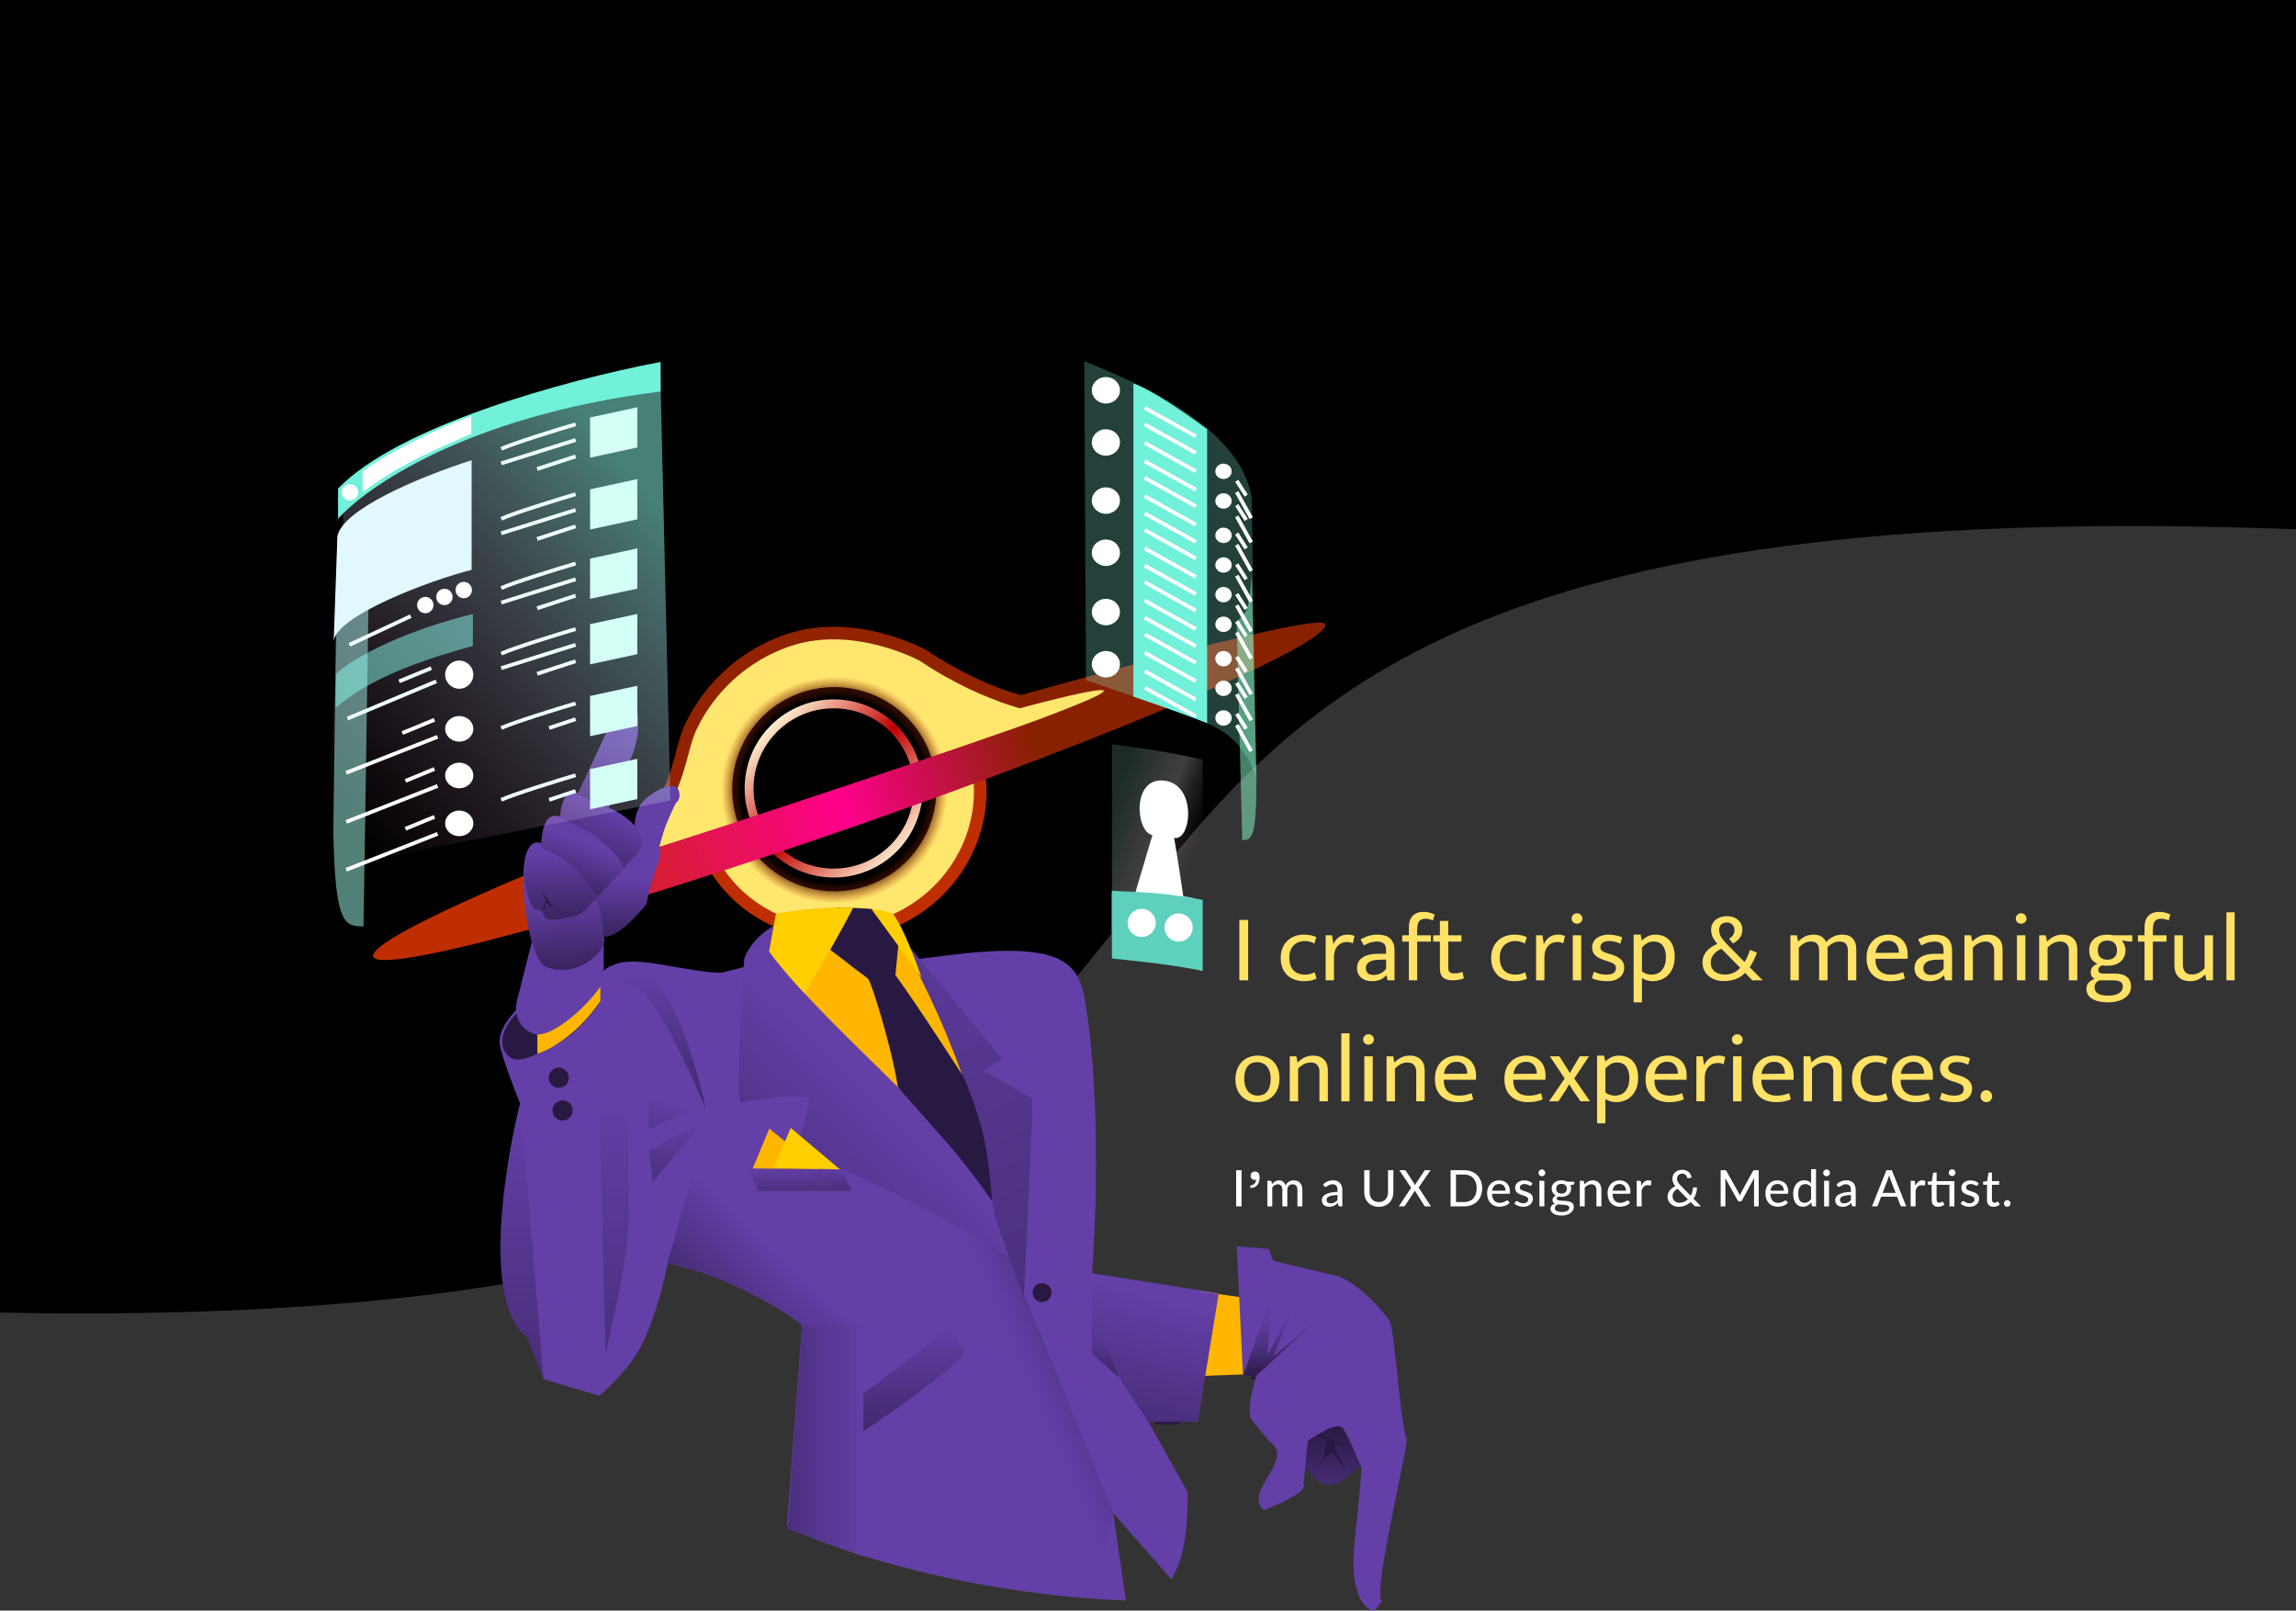 <svg width="1822" height="1278" viewBox="0 0 1822 1278" fill="none" xmlns="http://www.w3.org/2000/svg">
<rect x="0" y="0" width="1822" height="1278" fill="#333333" stroke="none"/>
<path d="M0 0V1041.5C1285 1066.5 501 369.5 1822 420V0H0Z" fill="black"/>
<path d="M771.874 592.609C791.859 649.83 760.305 713.166 700.992 733.882C641.679 754.598 577.554 724.68 557.569 667.458C537.583 610.237 569.138 546.902 628.451 526.186C687.764 505.47 751.888 535.388 771.874 592.609Z" fill="#FFE76E" stroke="#BF2E00" stroke-width="10"/>
<path d="M732.854 520.252C732.853 520.251 732.852 520.251 732.851 520.25C732.762 520.202 732.647 520.14 732.505 520.065C732.108 519.855 731.505 519.541 730.709 519.144C729.118 518.349 726.759 517.222 723.746 515.923C717.715 513.321 709.095 510.044 698.784 507.359C678.094 501.972 651.016 499.078 624.438 508.36C591.137 519.991 563.821 544.375 548.497 576.146C545.394 582.581 543.502 589.633 541.312 597.793C540.877 599.413 540.431 601.076 539.961 602.787C537.175 612.932 533.67 624.215 526.893 636.161C517.501 652.717 502.086 670.106 474.415 687.91L666.677 629.188L842.575 562.701C820.265 561.108 798.437 554.049 780.409 546.291C766.438 540.278 754.518 533.744 746.09 528.714C741.872 526.196 738.52 524.051 736.212 522.527C735.058 521.765 734.165 521.159 733.554 520.739C733.249 520.528 733.015 520.365 732.854 520.252Z" fill="#FFE76F" stroke="#922300" stroke-width="10"/>
<path d="M410.588 708.296C412.851 714.775 523.736 681.94 658.257 634.956C792.777 587.973 906.263 545.479 904 539C902.213 533.884 732.097 584.038 732.097 584.038L736.952 594.907L583.54 648.488C583.54 648.488 580.946 638.027 580.859 636.262C480.646 672.878 408.731 702.978 410.588 708.296Z" fill="#FFE76E"/>
<path d="M738.555 599.497C753.305 641.73 731.026 687.924 688.793 702.675C646.56 717.426 600.365 695.147 585.615 652.913C570.864 610.68 593.143 564.486 635.376 549.735C677.609 534.984 723.804 557.263 738.555 599.497Z" fill="black"/>
<path d="M662.182 527.158C717.246 527.158 761.884 571.796 761.884 626.86C761.884 681.924 717.246 726.562 662.182 726.562C607.118 726.562 562.48 681.924 562.48 626.86C562.48 571.796 607.118 527.158 662.182 527.158Z" fill="url(#paint0_radial_102_5109)"/>
<circle cx="70.679" cy="70.679" r="70.679" transform="matrix(-0.707 0.707 0.707 0.707 661.599 525.689)" fill="url(#paint1_linear_102_5109)"/>
<circle cx="63.608" cy="63.608" r="63.608" transform="matrix(-0.707 0.707 0.707 0.707 661.599 535.689)" fill="black"/>
<path d="M296.188 759.05C301.36 773.86 474.665 726.787 683.276 653.91C891.887 581.034 1056.81 509.95 1051.64 495.14C1047.75 483.997 792.5 556.5 792.5 556.5L809 562C809 562 946 525 828 569.5C781.424 587.065 572.01 657.269 499 679.5C482.89 684.406 513.7 655.488 505 658.857C378.101 707.993 292.439 748.312 296.188 759.05Z" fill="url(#paint2_linear_102_5109)"/>
<rect x="916.41" y="1128.15" width="19" height="2" fill="#281942"/>
<path d="M572.503 771.817L651.192 752.15C667.427 755.213 642.999 772.5 748.499 758.5C853.89 744.514 857.4 768.563 862.483 803.392L862.499 803.5C875.999 896 866.605 1010.27 866.605 1010.27L965.999 1026L950.499 1127.29H910.868L942.499 1184C942.499 1198.77 942.835 1232.01 929.556 1253.15L883.326 1200.54L893.499 1270C771.53 1265.67 657.286 1229.84 624.499 1210.5L636.438 1051.08C604.999 1022.5 557.999 1009.5 529.999 1002C529.999 1002 521.585 1045.38 507.499 1070.5C496.22 1090.62 475.499 1107.5 475.499 1107.5L431.353 1094.34L418.074 1060.91C383.057 1035.35 399.877 926.689 412.664 875.557C412.664 875.557 400.369 845.074 396.927 830.816C395.505 824.929 396.927 818.524 402.336 810.166C410.879 799.024 415.573 794.996 425.943 787.55C444.493 774.23 478.499 771.817 478.499 771.817C478.499 771.817 477.499 768.967 488.499 765C507.82 758.031 545.276 771.817 572.503 771.817Z" fill="#633FA7"/>
<path d="M529.499 1002.5C556.499 1006 612.332 1031.83 636.499 1051.5H684.999C684.999 1051.5 565.817 897.164 562.999 887L529.499 1002.5Z" fill="url(#paint3_linear_102_5109)"/>
<path d="M487.999 774.5C530.499 737.5 559.999 879.5 559.999 879.5C559.999 879.5 534.212 817.447 514.999 793C497.896 771.239 487.057 787.686 487.999 774.5Z" fill="url(#paint4_linear_102_5109)"/>
<path d="M933.645 1092.5L1001.27 1090.06L1007.53 1032.59L952.444 1024.78L933.645 1092.5Z" fill="#FFB600"/>
<path d="M883.41 1200.48L809.052 1017.87L807.574 981.938L733.216 905.154L647.532 842.151L590.41 871.684L647.532 857.902L621.433 1190.63C621.433 1190.63 665.753 1214.75 733.216 1234.44C800.68 1254.13 872.576 1253.14 872.576 1253.14L883.41 1200.48Z" fill="url(#paint5_linear_102_5109)"/>
<path d="M723.925 753.951C643.993 700.323 599.072 736.535 590.541 760.852C588.08 799.792 584.143 877.179 588.08 875.207C593.002 872.743 637.791 866.828 641.237 871.757C643.993 875.7 634.51 903.303 629.424 916.612C665.256 919.766 759.855 972.475 802.675 998.435L809.074 1018.15C814.192 1011.45 818.097 917.762 819.41 871.757L780.034 849.083L795.292 840.211L723.925 753.951Z" fill="url(#paint6_linear_102_5109)"/>
<path d="M675.999 945L601.874 945L593.374 927L667.499 928L675.999 945Z" fill="url(#paint7_linear_102_5109)"/>
<path d="M724.124 754.379C644.359 700.907 713.973 773.383 705.46 797.628C703.004 836.454 772.258 909.683 776.187 907.717C781.099 905.26 785.519 939.663 786.993 949.001C788.466 958.339 788.09 961.495 790.922 969.642C794.852 980.946 789.94 967.185 801.237 998.639C812.533 1030.09 812.533 1028.13 812.533 1028.13C812.533 1028.13 818.1 917.71 819.41 871.84L780.117 849.233L795.343 840.386L724.124 754.379Z" fill="url(#paint8_linear_102_5109)"/>
<path d="M702.334 725.141C680.705 716.104 635.644 721.376 615.817 725.141L610.41 755.103C627.615 778.679 660.506 811.595 687.095 837.62C711.182 861.196 764.272 912.606 785.41 947.151C778.724 864.241 727.24 764.599 702.334 725.141Z" fill="#FFB600"/>
<path d="M693.797 721.626C690.348 720.643 672.61 720.315 664.234 720.151L652.41 748.662C656.351 752.103 665.268 758.317 671.625 763.409C680.24 770.308 687.282 775.097 688.87 776.681C691.629 779.434 707.921 832.063 712.519 862.704C712.519 862.704 738.013 891.359 752.921 908.419C769.672 927.59 787.41 953.151 787.41 953.151C786.375 940.559 784.198 916.983 780.019 899.571C774.248 875.522 764.253 853.856 764.253 853.856C764.253 853.856 726.479 795.196 710.548 773.732L713.012 748.662C709.891 741.78 697.372 722.645 693.797 721.626Z" fill="#281942"/>
<path d="M615.842 725.116C628.683 722.701 654.52 719.663 677.083 720.218C677.083 720.218 677.083 720.218 677.083 720.218C677.083 720.218 677.084 720.218 677.084 720.218C682.077 720.34 686.909 720.639 691.406 721.159C698.111 721.934 704.068 723.203 708.691 725.116C714.002 732.86 716.824 739.203 721.532 750.037C725.143 758.345 731.41 775.935 731.41 775.935L691.406 721.159C691.406 721.159 683.504 720.482 677.084 720.218C677.084 720.218 677.083 720.218 677.083 720.218C661.279 750.823 638.561 788.151 638.561 788.151C638.561 788.151 625.226 774.958 610.41 754.923L615.842 725.116Z" fill="#FFCF00"/>
<path d="M476.506 794.179C476.506 794.179 462.888 817.506 440.868 828.96C418.849 840.413 406.967 846.836 399.607 832.686C394.506 816.265 410.401 802.26 427.745 788.258C449.764 776.804 476.506 794.179 476.506 794.179Z" fill="#281942"/>
<path d="M476.41 794.416V745.151L426.41 773.232V836.151C433.966 833.722 445.179 827.537 456.312 817.57C463.237 811.371 469.831 803.862 476.41 794.416Z" fill="#FFB600"/>
<path d="M431.218 1094.15L412.894 874.151C391.103 968.717 389.122 1038.29 417.846 1060.83L431.218 1094.15Z" fill="url(#paint9_linear_102_5109)"/>
<path d="M480.5 1074L475.704 869L497.492 863C497.492 863 500.882 958.04 497.492 987.575C494.101 1017.11 480.5 1074 480.5 1074Z" fill="url(#paint10_linear_102_5109)"/>
<path d="M966.999 1027L866.427 1012.15C866.427 1012.15 866.999 1050 866.427 1055.5C865.854 1061 911.231 1128.15 911.231 1128.15H950.499L966.999 1027Z" fill="url(#paint11_linear_102_5109)"/>
<circle cx="443.41" cy="855.151" r="8" fill="#281942"/>
<circle cx="826.91" cy="1025.65" r="7.5" fill="#281942"/>
<circle cx="446.41" cy="881.151" r="8" fill="#281942"/>
<path d="M752.999 1053C738.072 1067.13 684.41 1106.23 684.41 1106.23V1136.15C684.41 1136.15 750.533 1092.65 766.41 1072.87L752.999 1053Z" fill="url(#paint12_linear_102_5109)"/>
<path d="M866.499 1074.35L887.499 1092.5L880.999 1074.35L866.499 1054V1074.35Z" fill="url(#paint13_linear_102_5109)"/>
<path d="M989.41 1069.15L1004.41 1016.15L1053.64 1029.95C1058.41 1030.11 1069.81 1035.87 1077.31 1057.57C1084.8 1079.27 1099.16 1126.78 1105.41 1147.82C1099.73 1182.38 1082.45 1131.61 1085.03 1126.65C1075.74 1126.21 1077.81 1117.31 1088.65 1152.75C1088.65 1152.75 1069.48 1175.44 1058.57 1177.9C1048.71 1181.46 1037.86 1167.05 1037.86 1167.05C1041.48 1172.97 1023.91 1147.82 1023.91 1147.82C1024.9 1143.05 1038.39 1137.14 1015.91 1122.15L1006.8 1124.64C1001.54 1120.2 992.204 1107.48 996.937 1092.09L989.41 1086.15L989.41 1069.15Z" fill="url(#paint14_linear_102_5109)"/>
<ellipse cx="996.91" cy="1090.15" rx="5.5" ry="5" fill="#281942"/>
<path d="M986.41 1091.94H996.937C992.204 1107.32 989.15 1123.56 994.41 1128L1006.8 1143.23C1029.28 1158.22 985.91 1182.5 1002.85 1198.5C1019.42 1191.79 1038.03 1182.92 1034.41 1177L1037.86 1143.23C1043.28 1140.27 1061.14 1126.52 1066.07 1133.92C1071 1141.32 1080.41 1164.5 1080.41 1164.5C1077.73 1212.13 1069.71 1239.89 1076.91 1262C1079.37 1269.54 1081.99 1274.18 1086.91 1277C1093.24 1280.63 1093.11 1271.67 1096.91 1271.5C1089.42 1265.58 1110.16 1181.2 1116.41 1143.23C1110.16 1122.19 1106.87 1053.41 1102.41 1047.5C1082.41 1021 1063.68 1012.16 1058.91 1012L1010.41 1000.5L1006.8 991L981.41 989L986.41 1091.94Z" fill="url(#paint15_linear_102_5109)"/>
<path d="M1042.61 1169.37L1042.41 1169.65C1042.46 1169.58 1042.53 1169.48 1042.61 1169.37L1046.9 1163.37C1048.39 1160.99 1049.82 1158.24 1050.41 1155.65C1051.08 1152.69 1053.29 1146.59 1051.41 1142.82C1049.41 1138.82 1046.41 1138.82 1043.66 1139.98L1039.41 1142.82L1037.41 1144.15C1038.41 1143.48 1040.91 1141.15 1043.66 1139.98L1047.91 1137.15L1055.91 1142.15L1069.41 1147.15L1059.41 1146.15L1059.41 1150.65L1067.91 1166.65L1057.91 1152.65L1052.41 1155.65L1046.9 1163.37C1045.15 1166.15 1043.31 1168.43 1042.61 1169.37Z" fill="#281942"/>
<path d="M1048.41 1044.65L996.91 1091.65H986.41L1010.41 1024.65L1005.41 1076.15L1026.41 1037.15L1010.41 1076.15L1048.41 1044.65Z" fill="url(#paint16_linear_102_5109)"/>
<path d="M458.745 630.062C463.147 620.248 494.058 555.317 495.232 547.859C496.699 538.535 513.33 568.959 499.145 601.345C487.797 627.254 483.492 637.167 481.536 641.092C492.769 645.229 510.378 656.929 508.73 668.446C511.809 661.43 518.091 649.087 525.758 644.783C526.076 644.604 526.373 644.407 526.651 644.193C529.047 637.557 530.41 631.652 530.41 631.652C530.41 631.652 531.512 640.446 526.651 644.193C525.695 646.839 524.575 649.601 523.312 652.152C519.851 659.137 525.837 676.049 523.312 682.077C517.016 697.104 512.841 717.151 512.841 717.151C505.178 726.802 487.699 745.318 479.09 742.177V778.652C469.713 795.114 439.41 823.652 424.41 820.652C409.91 815.652 408.41 802.652 409.91 795.152L422.059 747.34C413.418 715.444 410.32 659.504 430.864 669.809C433.799 656.56 430.665 643.055 447.296 649.434C447.984 639.876 448.473 625.155 458.745 630.062Z" fill="#633FA7"/>
<path d="M458.745 630.111C463.147 620.291 494.058 555.323 495.232 547.86C496.699 538.531 513.33 568.972 499.145 601.378C487.797 627.302 483.492 637.22 481.536 641.148C492.769 645.287 510.378 656.994 508.73 668.518C511.808 661.498 518.091 649.147 525.758 644.841C526.198 644.594 526.606 644.324 526.986 644.036C529.893 637.903 531.91 634.152 531.91 634.152C531.91 634.152 531.68 640.473 526.986 644.036C525.207 647.787 523.096 652.431 520.91 657.652C514.615 672.688 512.841 717.251 512.841 717.251C505.178 726.908 487.699 745.434 479.09 742.292C479.09 742.292 483.751 750.868 467.41 762.652C451.07 774.435 434.41 767.652 434.41 767.652C427.87 765.366 425.413 757.154 422.059 747.458C413.418 715.544 410.32 659.571 430.864 669.881C433.799 656.625 430.665 643.112 447.296 649.495C447.984 639.931 448.473 625.201 458.745 630.111Z" fill="url(#paint17_linear_102_5109)"/>
<path d="M512.738 717.571C512.738 717.571 522.592 668.798 528.91 653.652C534.69 639.797 536.41 637.152 536.41 637.152C536.41 637.152 540.412 634.762 538.91 628.152C536.41 617.152 516.594 629.302 511.41 634.652C497.432 649.077 506.556 673.553 506.556 673.553C485.938 667.876 453.539 697.551 466.302 706.454C479.066 715.356 478.866 742.795 478.866 742.795C487.506 745.96 505.048 727.298 512.738 717.571Z" fill="url(#paint18_linear_102_5109)"/>
<path d="M496.776 547.857C495.584 555.309 464.185 620.178 459.713 629.983C449.279 625.081 448.782 639.788 448.083 649.337C431.19 642.964 436.159 660.123 433.177 673.359C422.808 668.244 417.12 677.564 415.91 693.152C416.603 705.652 416.718 699.152 418.91 711.152C421.91 719.152 422.91 722.152 427.41 722.152C431.91 722.152 429.663 725.732 433.91 728.652C438.157 731.571 452.559 727.824 457.229 726.561C461.908 725.297 467.166 719.208 467.166 719.208L508.204 675.811C517.346 662.868 495.948 645.742 482.864 641.003C484.851 637.081 489.224 627.178 500.751 601.294C515.16 568.937 498.267 538.542 496.776 547.857Z" fill="url(#paint19_linear_102_5109)"/>
<path d="M495.78 547.855C494.588 555.297 463.197 620.083 458.727 629.876C448.295 624.98 449.289 639.668 447.1 649.205C428.426 639.178 429.419 672.472 429.419 672.472C429.419 672.472 450.121 681.388 458.727 691.567C466.178 700.38 474.125 711.152 474.125 711.152L507.205 675.644C516.345 662.718 494.952 645.614 481.871 640.881C483.858 636.965 488.229 627.074 499.754 601.223C514.159 568.908 497.27 538.552 495.78 547.855Z" fill="url(#paint20_linear_102_5109)"/>
<path d="M495.798 547.855C494.608 555.299 463.26 620.1 458.796 629.895C448.379 624.998 445.108 638.475 444.41 648.015C458.005 655.126 461.357 656.713 469.213 661.237C469.213 661.237 487.338 673.47 493.52 685.234C494.502 687.102 494.512 689.152 494.512 689.152L507.208 675.674C516.335 662.745 494.972 645.637 481.909 640.903C483.893 636.985 488.258 627.093 499.767 601.235C514.153 568.913 497.287 538.55 495.798 547.855Z" fill="url(#paint21_linear_102_5109)"/>
<path d="M495.618 547.86C494.421 555.323 462.899 620.294 458.41 630.114L481.651 641.152C483.647 637.224 488.036 627.305 499.609 601.38C514.074 568.973 497.115 538.53 495.618 547.86Z" fill="url(#paint22_linear_102_5109)"/>
<path d="M610.499 895.5L597.318 927.177L649.967 927.557L610.499 895.5Z" fill="#FFB600"/>
<path d="M627.499 895L613.927 926.634L666.562 927.925L627.499 895Z" fill="#FFCF00"/>
<path d="M624.999 1213.5L636.499 1052L684.999 1049.5V1235L624.999 1213.5Z" fill="url(#paint23_linear_102_5109)"/>
<path d="M435.776 718.033L433.361 716.051L432.483 718.033L432.922 724.227L431.825 719.52L429.41 723.484L433.361 714.317L429.41 705.15L434.459 713.821L436.654 716.794L446.41 725.15L436.654 718.033L435.776 721.254V718.033Z" fill="#281942"/>
<path d="M514.999 913L517.999 938L557.999 890L514.999 913Z" fill="url(#paint24_linear_102_5109)"/>
<path d="M514.999 871V896.5L552.999 878L514.999 871Z" fill="url(#paint25_linear_102_5109)"/>
<path d="M990.492 729.99V777.87H983.5V729.99H990.492ZM1035.46 773.386C1037.08 773.386 1038.5 773.209 1039.71 772.854C1040.93 772.5 1042.12 772.044 1043.29 771.486L1044.73 776.502C1041.99 777.87 1038.73 778.554 1034.93 778.554C1032.34 778.554 1029.91 778.174 1027.63 777.414C1025.4 776.654 1023.42 775.514 1021.7 773.994C1020.03 772.424 1018.71 770.498 1017.75 768.218C1016.79 765.888 1016.31 763.177 1016.31 760.086C1016.31 757.249 1016.76 754.69 1017.67 752.41C1018.59 750.13 1019.85 748.205 1021.47 746.634C1023.1 745.013 1025.05 743.772 1027.33 742.91C1029.61 742.049 1032.11 741.618 1034.85 741.618C1036.42 741.618 1037.94 741.745 1039.41 741.998C1040.93 742.201 1042.65 742.733 1044.58 743.594L1043.06 748.686C1040.73 747.369 1038.22 746.71 1035.53 746.71C1031.84 746.71 1028.85 747.876 1026.57 750.206C1024.29 752.486 1023.15 755.704 1023.15 759.858C1023.15 762.442 1023.5 764.596 1024.21 766.318C1024.92 768.041 1025.86 769.434 1027.02 770.498C1028.19 771.512 1029.5 772.246 1030.97 772.702C1032.44 773.158 1033.94 773.386 1035.46 773.386ZM1051.98 777.87V742.15H1056.99L1058.13 749.294C1059 747.014 1060.41 745.165 1062.39 743.746C1064.37 742.328 1066.65 741.618 1069.23 741.618C1070.55 741.618 1071.64 741.72 1072.5 741.922C1073.36 742.125 1074.15 742.378 1074.85 742.682L1073.56 748.534C1072.95 748.23 1072.27 747.977 1071.51 747.774C1070.8 747.572 1069.94 747.47 1068.93 747.47C1067.46 747.47 1066.09 747.724 1064.82 748.23C1063.61 748.737 1062.52 749.497 1061.55 750.51C1060.64 751.524 1059.91 752.79 1059.35 754.31C1058.84 755.78 1058.59 757.477 1058.59 759.402V777.87H1051.98ZM1079.67 745.342C1080.89 744.734 1082.03 744.202 1083.09 743.746C1084.16 743.24 1085.22 742.834 1086.29 742.53C1087.35 742.226 1088.44 741.998 1089.55 741.846C1090.67 741.694 1091.89 741.618 1093.2 741.618C1095.18 741.618 1096.98 741.846 1098.6 742.302C1100.27 742.708 1101.69 743.417 1102.85 744.43C1104.07 745.444 1105.01 746.786 1105.67 748.458C1106.33 750.08 1106.65 752.132 1106.65 754.614V777.87H1101.11L1100.27 773.918H1100.12C1098.55 775.59 1096.83 776.781 1094.95 777.49C1093.08 778.2 1091 778.554 1088.72 778.554C1087 778.554 1085.4 778.326 1083.93 777.87C1082.51 777.364 1081.27 776.68 1080.21 775.818C1079.14 774.906 1078.31 773.817 1077.7 772.55C1077.14 771.284 1076.86 769.865 1076.86 768.294C1076.86 764.545 1078.33 761.708 1081.27 759.782C1084.26 757.806 1088.19 756.818 1093.05 756.818H1099.89V753.778C1099.89 751.194 1099.23 749.446 1097.91 748.534C1096.6 747.572 1094.82 747.09 1092.59 747.09C1091.28 747.09 1089.76 747.318 1088.03 747.774C1086.36 748.18 1084.44 748.99 1082.26 750.206L1079.67 745.342ZM1099.97 761.378L1094.34 761.53C1090.54 761.632 1087.83 762.316 1086.21 763.582C1084.64 764.798 1083.85 766.293 1083.85 768.066C1083.85 769.13 1084.03 770.042 1084.39 770.802C1084.74 771.512 1085.2 772.069 1085.75 772.474C1086.36 772.88 1087.05 773.184 1087.81 773.386C1088.62 773.538 1089.45 773.614 1090.31 773.614C1091.99 773.614 1093.68 773.234 1095.41 772.474C1097.13 771.664 1098.65 770.397 1099.97 768.674V761.378ZM1129.93 723.53C1131.35 723.53 1132.82 723.733 1134.34 724.138C1135.91 724.544 1137.3 725.05 1138.52 725.658L1137.15 730.294C1136.14 729.889 1135.17 729.585 1134.26 729.382C1133.35 729.129 1132.39 729.002 1131.37 729.002C1128.94 729.002 1127.19 729.686 1126.13 731.054C1125.12 732.422 1124.61 734.753 1124.61 738.046V742.15H1135.48V747.166H1124.61V777.87H1118V747.166H1112.75V742.15H1118V735.842C1118 731.89 1119.01 728.85 1121.04 726.722C1123.12 724.594 1126.08 723.53 1129.93 723.53ZM1159.74 747.166H1149.25V767.914C1149.25 769.688 1149.69 770.878 1150.55 771.486C1151.46 772.094 1152.62 772.398 1154.04 772.398C1155.06 772.398 1156.17 772.297 1157.39 772.094C1158.6 771.841 1159.67 771.562 1160.58 771.258L1161.64 776.35C1160.63 776.756 1159.34 777.11 1157.77 777.414C1156.2 777.718 1154.55 777.87 1152.83 777.87C1149.28 777.87 1146.7 777.11 1145.07 775.59C1143.45 774.02 1142.64 771.765 1142.64 768.826V747.166H1137.32V742.15H1142.64V730.75H1149.25V742.15H1159.74V747.166ZM1202.45 773.386C1204.07 773.386 1205.49 773.209 1206.71 772.854C1207.92 772.5 1209.11 772.044 1210.28 771.486L1211.72 776.502C1208.99 777.87 1205.72 778.554 1201.92 778.554C1199.33 778.554 1196.9 778.174 1194.62 777.414C1192.39 776.654 1190.42 775.514 1188.69 773.994C1187.02 772.424 1185.7 770.498 1184.74 768.218C1183.78 765.888 1183.3 763.177 1183.3 760.086C1183.3 757.249 1183.75 754.69 1184.67 752.41C1185.58 750.13 1186.84 748.205 1188.47 746.634C1190.09 745.013 1192.04 743.772 1194.32 742.91C1196.6 742.049 1199.11 741.618 1201.84 741.618C1203.41 741.618 1204.93 741.745 1206.4 741.998C1207.92 742.201 1209.64 742.733 1211.57 743.594L1210.05 748.686C1207.72 747.369 1205.21 746.71 1202.53 746.71C1198.83 746.71 1195.84 747.876 1193.56 750.206C1191.28 752.486 1190.14 755.704 1190.14 759.858C1190.14 762.442 1190.49 764.596 1191.2 766.318C1191.91 768.041 1192.85 769.434 1194.01 770.498C1195.18 771.512 1196.5 772.246 1197.97 772.702C1199.44 773.158 1200.93 773.386 1202.45 773.386ZM1218.97 777.87V742.15H1223.99L1225.13 749.294C1225.99 747.014 1227.41 745.165 1229.38 743.746C1231.36 742.328 1233.64 741.618 1236.22 741.618C1237.54 741.618 1238.63 741.72 1239.49 741.922C1240.35 742.125 1241.14 742.378 1241.85 742.682L1240.56 748.534C1239.95 748.23 1239.26 747.977 1238.5 747.774C1237.79 747.572 1236.93 747.47 1235.92 747.47C1234.45 747.47 1233.08 747.724 1231.82 748.23C1230.6 748.737 1229.51 749.497 1228.55 750.51C1227.64 751.524 1226.9 752.79 1226.34 754.31C1225.84 755.78 1225.58 757.477 1225.58 759.402V777.87H1218.97ZM1248.09 777.87V742.15H1254.78V777.87H1248.09ZM1251.44 732.954C1250.27 732.954 1249.26 732.574 1248.4 731.814C1247.59 731.004 1247.18 730.016 1247.18 728.85C1247.18 727.685 1247.59 726.697 1248.4 725.886C1249.26 725.076 1250.27 724.67 1251.44 724.67C1252.55 724.67 1253.54 725.076 1254.4 725.886C1255.26 726.697 1255.69 727.685 1255.69 728.85C1255.69 730.016 1255.26 731.004 1254.4 731.814C1253.54 732.574 1252.55 732.954 1251.44 732.954ZM1285.8 748.838C1284.12 748.028 1282.6 747.47 1281.24 747.166C1279.87 746.862 1278.5 746.71 1277.13 746.71C1274.7 746.71 1272.9 747.166 1271.74 748.078C1270.57 748.94 1269.99 750.105 1269.99 751.574C1269.99 752.638 1270.39 753.576 1271.2 754.386C1272.02 755.146 1273.71 755.906 1276.3 756.666L1278.58 757.35C1281.97 758.364 1284.53 759.681 1286.25 761.302C1288.03 762.873 1288.91 765.026 1288.91 767.762C1288.91 771.005 1287.7 773.614 1285.26 775.59C1282.88 777.566 1279.54 778.554 1275.23 778.554C1272.95 778.554 1270.75 778.352 1268.62 777.946C1266.54 777.541 1264.74 776.984 1263.22 776.274L1264.82 771.03C1266.29 771.74 1267.89 772.322 1269.61 772.778C1271.33 773.184 1273.08 773.386 1274.85 773.386C1277.13 773.386 1278.93 772.981 1280.25 772.17C1281.62 771.36 1282.3 770.017 1282.3 768.142C1282.3 766.521 1281.72 765.381 1280.55 764.722C1279.39 764.013 1277.72 763.329 1275.54 762.67L1273.18 761.91C1269.89 760.846 1267.43 759.529 1265.81 757.958C1264.24 756.337 1263.45 754.26 1263.45 751.726C1263.45 750.206 1263.78 748.813 1264.44 747.546C1265.1 746.28 1265.99 745.216 1267.1 744.354C1268.27 743.493 1269.63 742.834 1271.2 742.378C1272.78 741.872 1274.5 741.618 1276.37 741.618C1278.15 741.618 1279.97 741.796 1281.84 742.15C1283.77 742.454 1285.59 742.986 1287.32 743.746L1285.8 748.838ZM1311.5 778.554C1309.88 778.554 1308.31 778.326 1306.79 777.87C1305.32 777.414 1304.05 776.806 1302.99 776.046V795.35H1296.38V741.618H1301.93L1302.91 746.254C1304.28 744.988 1305.83 743.898 1307.55 742.986C1309.27 742.074 1311.3 741.618 1313.63 741.618C1318.39 741.618 1322.14 743.138 1324.88 746.178C1327.61 749.218 1328.98 753.576 1328.98 759.25C1328.98 762.594 1328.48 765.482 1327.46 767.914C1326.5 770.346 1325.18 772.348 1323.51 773.918C1321.89 775.489 1320.01 776.654 1317.89 777.414C1315.81 778.174 1313.68 778.554 1311.5 778.554ZM1312.19 747.09C1310.06 747.09 1308.21 747.622 1306.64 748.686C1305.07 749.7 1303.85 750.738 1302.99 751.802V770.878C1304.16 771.74 1305.4 772.373 1306.71 772.778C1308.03 773.184 1309.35 773.386 1310.67 773.386C1312.03 773.386 1313.4 773.158 1314.77 772.702C1316.14 772.196 1317.35 771.385 1318.42 770.27C1319.48 769.156 1320.34 767.712 1321 765.938C1321.66 764.165 1321.99 761.986 1321.99 759.402C1321.99 755.602 1321.18 752.613 1319.56 750.434C1317.99 748.205 1315.53 747.09 1312.19 747.09ZM1351.02 763.734C1351.02 761.86 1351.32 760.162 1351.93 758.642C1352.59 757.122 1353.45 755.754 1354.51 754.538C1355.58 753.322 1356.82 752.258 1358.24 751.346C1359.65 750.434 1361.17 749.649 1362.8 748.99C1361.48 747.521 1360.31 745.849 1359.3 743.974C1358.34 742.049 1357.86 739.946 1357.86 737.666C1357.86 735.994 1358.19 734.5 1358.84 733.182C1359.5 731.865 1360.39 730.75 1361.5 729.838C1362.67 728.876 1364.01 728.166 1365.53 727.71C1367.1 727.204 1368.75 726.95 1370.47 726.95C1372.19 726.95 1373.79 727.204 1375.26 727.71C1376.78 728.217 1378.07 728.952 1379.14 729.914C1380.25 730.826 1381.11 731.941 1381.72 733.258C1382.33 734.576 1382.63 736.02 1382.63 737.59C1382.63 740.276 1381.95 742.505 1380.58 744.278C1379.21 746.052 1377.41 747.496 1375.18 748.61L1372.07 744.886C1373.39 744.177 1374.42 743.24 1375.18 742.074C1375.99 740.909 1376.4 739.541 1376.4 737.97C1376.4 736.197 1375.82 734.753 1374.65 733.638C1373.54 732.524 1372.09 731.966 1370.32 731.966C1368.39 731.966 1366.9 732.498 1365.84 733.562C1364.77 734.626 1364.24 736.02 1364.24 737.742C1364.24 740.022 1364.87 742.125 1366.14 744.05C1367.41 745.925 1369.23 748.053 1371.61 750.434L1384.38 763.354C1385.24 762.037 1386.05 760.517 1386.81 758.794C1387.57 757.021 1388.23 755.324 1388.79 753.702L1394.26 755.906C1393.45 758.186 1392.54 760.314 1391.52 762.29C1390.51 764.266 1389.5 766.014 1388.48 767.534L1398.74 777.87H1390.54L1384.76 771.942C1384.05 772.753 1383.16 773.564 1382.1 774.374C1381.09 775.134 1379.9 775.818 1378.53 776.426C1377.16 777.034 1375.61 777.516 1373.89 777.87C1372.22 778.276 1370.37 778.478 1368.34 778.478C1365.71 778.478 1363.33 778.124 1361.2 777.414C1359.07 776.654 1357.25 775.616 1355.73 774.298C1354.21 772.981 1353.04 771.436 1352.23 769.662C1351.42 767.838 1351.02 765.862 1351.02 763.734ZM1357.55 763.582C1357.55 766.774 1358.59 769.206 1360.67 770.878C1362.8 772.5 1365.61 773.31 1369.1 773.31C1370.17 773.31 1371.26 773.184 1372.37 772.93C1373.54 772.677 1374.65 772.322 1375.72 771.866C1376.78 771.36 1377.74 770.777 1378.6 770.118C1379.52 769.46 1380.28 768.725 1380.88 767.914L1365.99 752.79C1364.87 753.348 1363.81 753.981 1362.8 754.69C1361.78 755.4 1360.87 756.21 1360.06 757.122C1359.3 757.984 1358.69 758.972 1358.24 760.086C1357.78 761.15 1357.55 762.316 1357.55 763.582ZM1427.46 777.87H1420.78V742.15H1425.94L1426.93 747.09C1428.6 745.418 1430.4 744.101 1432.33 743.138C1434.25 742.125 1436.56 741.618 1439.24 741.618C1441.78 741.618 1443.85 742.15 1445.48 743.214C1447.1 744.228 1448.31 745.646 1449.12 747.47C1450.9 745.596 1452.85 744.152 1454.98 743.138C1457.1 742.125 1459.46 741.618 1462.04 741.618C1465.69 741.618 1468.43 742.657 1470.25 744.734C1472.13 746.761 1473.06 749.598 1473.06 753.246V777.87H1466.38V754.462C1466.38 752.081 1465.87 750.257 1464.86 748.99C1463.84 747.724 1462.17 747.09 1459.84 747.09C1456.39 747.09 1453.18 748.636 1450.19 751.726C1450.24 751.98 1450.26 752.233 1450.26 752.486C1450.26 752.74 1450.26 752.993 1450.26 753.246V777.87H1443.58V754.462C1443.58 752.081 1443.07 750.257 1442.06 748.99C1441.04 747.724 1439.37 747.09 1437.04 747.09C1433.59 747.09 1430.4 748.712 1427.46 751.954V777.87ZM1513.82 760.77H1488.2V761.074C1488.2 765.026 1489.27 768.066 1491.4 770.194C1493.57 772.322 1496.51 773.386 1500.21 773.386C1502.14 773.386 1503.83 773.234 1505.3 772.93C1506.82 772.626 1508.47 772.12 1510.24 771.41L1511.61 776.35C1510.14 777.009 1508.39 777.541 1506.37 777.946C1504.39 778.352 1502.26 778.554 1499.98 778.554C1497.4 778.554 1494.97 778.2 1492.69 777.49C1490.46 776.781 1488.48 775.692 1486.76 774.222C1485.04 772.702 1483.67 770.777 1482.66 768.446C1481.69 766.116 1481.21 763.329 1481.21 760.086C1481.21 757.3 1481.62 754.766 1482.43 752.486C1483.29 750.206 1484.48 748.281 1486 746.71C1487.52 745.089 1489.34 743.848 1491.47 742.986C1493.65 742.074 1496.08 741.618 1498.77 741.618C1501.05 741.618 1503.1 741.998 1504.92 742.758C1506.8 743.518 1508.39 744.582 1509.71 745.95C1511.03 747.318 1512.04 748.965 1512.75 750.89C1513.46 752.816 1513.82 754.944 1513.82 757.274V760.77ZM1506.9 755.982C1506.9 754.665 1506.72 753.449 1506.37 752.334C1506.06 751.169 1505.56 750.156 1504.85 749.294C1504.19 748.433 1503.33 747.749 1502.26 747.242C1501.2 746.736 1499.91 746.482 1498.39 746.482C1495.6 746.482 1493.32 747.369 1491.55 749.142C1489.83 750.916 1488.76 753.246 1488.36 756.134L1506.9 755.982ZM1522.09 745.342C1523.31 744.734 1524.45 744.202 1525.51 743.746C1526.58 743.24 1527.64 742.834 1528.7 742.53C1529.77 742.226 1530.86 741.998 1531.97 741.846C1533.09 741.694 1534.3 741.618 1535.62 741.618C1537.6 741.618 1539.4 741.846 1541.02 742.302C1542.69 742.708 1544.11 743.417 1545.27 744.43C1546.49 745.444 1547.43 746.786 1548.08 748.458C1548.74 750.08 1549.07 752.132 1549.07 754.614V777.87H1543.52L1542.69 773.918H1542.54C1540.97 775.59 1539.24 776.781 1537.37 777.49C1535.49 778.2 1533.42 778.554 1531.14 778.554C1529.41 778.554 1527.82 778.326 1526.35 777.87C1524.93 777.364 1523.69 776.68 1522.62 775.818C1521.56 774.906 1520.72 773.817 1520.12 772.55C1519.56 771.284 1519.28 769.865 1519.28 768.294C1519.28 764.545 1520.75 761.708 1523.69 759.782C1526.68 757.806 1530.6 756.818 1535.47 756.818H1542.31V753.778C1542.31 751.194 1541.65 749.446 1540.33 748.534C1539.02 747.572 1537.24 747.09 1535.01 747.09C1533.7 747.09 1532.18 747.318 1530.45 747.774C1528.78 748.18 1526.86 748.99 1524.68 750.206L1522.09 745.342ZM1542.38 761.378L1536.76 761.53C1532.96 761.632 1530.25 762.316 1528.63 763.582C1527.06 764.798 1526.27 766.293 1526.27 768.066C1526.27 769.13 1526.45 770.042 1526.8 770.802C1527.16 771.512 1527.62 772.069 1528.17 772.474C1528.78 772.88 1529.46 773.184 1530.22 773.386C1531.04 773.538 1531.87 773.614 1532.73 773.614C1534.4 773.614 1536.1 773.234 1537.82 772.474C1539.55 771.664 1541.07 770.397 1542.38 768.674V761.378ZM1565.58 777.87H1558.9V742.15H1564.14L1565.13 747.09C1566.9 745.317 1568.75 743.974 1570.68 743.062C1572.65 742.1 1574.91 741.618 1577.44 741.618C1581.09 741.618 1583.95 742.657 1586.03 744.734C1588.11 746.761 1589.14 749.598 1589.14 753.246V777.87H1582.46V754.234C1582.46 752.056 1581.87 750.333 1580.71 749.066C1579.59 747.749 1577.87 747.09 1575.54 747.09C1571.99 747.09 1568.68 748.686 1565.58 751.878V777.87ZM1600.56 777.87V742.15H1607.25V777.87H1600.56ZM1603.9 732.954C1602.74 732.954 1601.72 732.574 1600.86 731.814C1600.05 731.004 1599.65 730.016 1599.65 728.85C1599.65 727.685 1600.05 726.697 1600.86 725.886C1601.72 725.076 1602.74 724.67 1603.9 724.67C1605.02 724.67 1606 725.076 1606.87 725.886C1607.73 726.697 1608.16 727.685 1608.16 728.85C1608.16 730.016 1607.73 731.004 1606.87 731.814C1606 732.574 1605.02 732.954 1603.9 732.954ZM1624.89 777.87H1618.2V742.15H1623.44L1624.43 747.09C1626.2 745.317 1628.05 743.974 1629.98 743.062C1631.95 742.1 1634.21 741.618 1636.74 741.618C1640.39 741.618 1643.25 742.657 1645.33 744.734C1647.41 746.761 1648.45 749.598 1648.45 753.246V777.87H1641.76V754.234C1641.76 752.056 1641.17 750.333 1640.01 749.066C1638.89 747.749 1637.17 747.09 1634.84 747.09C1631.29 747.09 1627.98 748.686 1624.89 751.878V777.87ZM1657.89 754.006C1657.89 752.03 1658.25 750.282 1658.96 748.762C1659.67 747.192 1660.65 745.874 1661.92 744.81C1663.24 743.746 1664.78 742.961 1666.56 742.454C1668.33 741.897 1670.25 741.618 1672.33 741.618C1673.09 741.618 1673.83 741.669 1674.54 741.77C1675.25 741.872 1675.95 741.998 1676.66 742.15H1692.09V747.09H1689.74L1683.66 746.254C1684.62 747.268 1685.35 748.433 1685.86 749.75C1686.42 751.068 1686.7 752.461 1686.7 753.93C1686.7 755.906 1686.34 757.68 1685.63 759.25C1684.92 760.77 1683.93 762.062 1682.67 763.126C1681.4 764.19 1679.88 765.001 1678.11 765.558C1676.33 766.065 1674.41 766.318 1672.33 766.318C1670.76 766.318 1669.39 766.217 1668.23 766.014C1667.06 766.42 1666.25 766.952 1665.8 767.61C1665.34 768.218 1665.11 768.877 1665.11 769.586C1665.11 770.752 1665.49 771.537 1666.25 771.942C1667.06 772.348 1668.13 772.55 1669.44 772.55H1678.87C1682.82 772.55 1685.83 773.462 1687.91 775.286C1690.04 777.06 1691.1 779.492 1691.1 782.582C1691.1 784.558 1690.67 786.332 1689.81 787.902C1688.95 789.473 1687.71 790.816 1686.09 791.93C1684.52 793.045 1682.59 793.881 1680.31 794.438C1678.03 795.046 1675.47 795.35 1672.64 795.35C1667.47 795.35 1663.34 794.413 1660.25 792.538C1657.21 790.714 1655.69 788.004 1655.69 784.406C1655.69 782.532 1656.27 780.961 1657.44 779.694C1658.65 778.428 1660.22 777.465 1662.15 776.806C1661.13 776.097 1660.37 775.362 1659.87 774.602C1659.36 773.792 1659.11 772.728 1659.11 771.41C1659.11 769.84 1659.56 768.497 1660.48 767.382C1661.44 766.268 1662.73 765.381 1664.35 764.722C1662.33 763.81 1660.73 762.493 1659.56 760.77C1658.45 758.997 1657.89 756.742 1657.89 754.006ZM1666.02 777.87C1663.44 779.036 1662.15 780.86 1662.15 783.342C1662.15 787.801 1665.75 790.03 1672.94 790.03C1675.07 790.03 1676.87 789.828 1678.34 789.422C1679.81 789.017 1681 788.485 1681.91 787.826C1682.82 787.168 1683.48 786.433 1683.88 785.622C1684.34 784.812 1684.57 783.976 1684.57 783.114C1684.57 780.986 1683.83 779.568 1682.36 778.858C1680.95 778.2 1679.15 777.87 1676.97 777.87H1666.02ZM1679.93 754.158C1679.93 751.473 1679.22 749.497 1677.8 748.23C1676.44 746.964 1674.61 746.33 1672.33 746.33C1670.05 746.33 1668.2 746.964 1666.78 748.23C1665.42 749.497 1664.73 751.372 1664.73 753.854C1664.73 756.489 1665.42 758.44 1666.78 759.706C1668.2 760.922 1670.05 761.53 1672.33 761.53C1674.61 761.53 1676.44 760.922 1677.8 759.706C1679.22 758.49 1679.93 756.641 1679.93 754.158ZM1713.74 723.53C1715.15 723.53 1716.62 723.733 1718.14 724.138C1719.71 724.544 1721.11 725.05 1722.32 725.658L1720.96 730.294C1719.94 729.889 1718.98 729.585 1718.07 729.382C1717.16 729.129 1716.19 729.002 1715.18 729.002C1712.75 729.002 1711 729.686 1709.94 731.054C1708.92 732.422 1708.42 734.753 1708.42 738.046V742.15H1719.28V747.166H1708.42V777.87H1701.8V747.166H1696.56V742.15H1701.8V735.842C1701.8 731.89 1702.82 728.85 1704.84 726.722C1706.92 724.594 1709.88 723.53 1713.74 723.53ZM1749.46 742.15H1756.15V777.87H1750.9L1749.99 773.386H1749.69C1748.37 774.856 1746.72 776.097 1744.75 777.11C1742.82 778.073 1740.57 778.554 1737.98 778.554C1734.28 778.554 1731.27 777.516 1728.94 775.438C1726.66 773.31 1725.52 770.118 1725.52 765.862V742.15H1732.21V765.026C1732.21 766.546 1732.38 767.838 1732.74 768.902C1733.14 769.966 1733.65 770.828 1734.26 771.486C1734.92 772.094 1735.68 772.55 1736.54 772.854C1737.4 773.108 1738.34 773.234 1739.35 773.234C1741.38 773.234 1743.2 772.804 1744.82 771.942C1746.44 771.081 1747.99 769.89 1749.46 768.37V742.15ZM1766.79 777.87V723.91H1773.33V777.87H1766.79ZM1015.34 855.63C1015.34 858.62 1014.89 861.305 1013.98 863.686C1013.06 866.017 1011.8 867.993 1010.18 869.614C1008.61 871.236 1006.76 872.477 1004.63 873.338C1002.5 874.149 1000.19 874.554 997.712 874.554C995.229 874.554 992.924 874.174 990.796 873.414C988.719 872.604 986.895 871.438 985.324 869.918C983.804 868.348 982.588 866.448 981.676 864.218C980.815 861.938 980.384 859.329 980.384 856.39C980.384 853.401 980.84 850.741 981.752 848.41C982.664 846.08 983.905 844.129 985.476 842.558C987.097 840.937 988.972 839.721 991.1 838.91C993.228 838.049 995.533 837.618 998.016 837.618C1000.5 837.618 1002.78 837.998 1004.86 838.758C1006.98 839.518 1008.81 840.658 1010.33 842.178C1011.9 843.698 1013.11 845.598 1013.98 847.878C1014.89 850.108 1015.34 852.692 1015.34 855.63ZM1008.35 856.01C1008.35 853.629 1008.05 851.602 1007.44 849.93C1006.83 848.258 1006.02 846.89 1005.01 845.826C1004.05 844.762 1002.93 844.002 1001.66 843.546C1000.4 843.04 999.105 842.786 997.788 842.786C996.471 842.786 995.179 842.989 993.912 843.394C992.645 843.8 991.531 844.509 990.568 845.522C989.605 846.536 988.82 847.904 988.212 849.626C987.655 851.298 987.376 853.426 987.376 856.01C987.376 858.392 987.68 860.444 988.288 862.166C988.896 863.838 989.681 865.206 990.644 866.27C991.657 867.334 992.797 868.12 994.064 868.626C995.331 869.133 996.623 869.386 997.94 869.386C999.257 869.386 1000.55 869.184 1001.82 868.778C1003.08 868.322 1004.2 867.588 1005.16 866.574C1006.12 865.51 1006.88 864.142 1007.44 862.47C1008.05 860.748 1008.35 858.594 1008.35 856.01ZM1030.17 873.87H1023.48V838.15H1028.73L1029.71 843.09C1031.49 841.317 1033.34 839.974 1035.26 839.062C1037.24 838.1 1039.49 837.618 1042.03 837.618C1045.67 837.618 1048.54 838.657 1050.61 840.734C1052.69 842.761 1053.73 845.598 1053.73 849.246V873.87H1047.04V850.234C1047.04 848.056 1046.46 846.333 1045.29 845.066C1044.18 843.749 1042.46 843.09 1040.13 843.09C1036.58 843.09 1033.26 844.686 1030.17 847.878V873.87ZM1064.38 873.87V819.91H1070.92V873.87H1064.38ZM1082.66 873.87V838.15H1089.35V873.87H1082.66ZM1086 828.954C1084.84 828.954 1083.83 828.574 1082.96 827.814C1082.15 827.004 1081.75 826.016 1081.75 824.85C1081.75 823.685 1082.15 822.697 1082.96 821.886C1083.83 821.076 1084.84 820.67 1086 820.67C1087.12 820.67 1088.11 821.076 1088.97 821.886C1089.83 822.697 1090.26 823.685 1090.26 824.85C1090.26 826.016 1089.83 827.004 1088.97 827.814C1088.11 828.574 1087.12 828.954 1086 828.954ZM1106.99 873.87H1100.3V838.15H1105.54L1106.53 843.09C1108.3 841.317 1110.15 839.974 1112.08 839.062C1114.05 838.1 1116.31 837.618 1118.84 837.618C1122.49 837.618 1125.35 838.657 1127.43 840.734C1129.51 842.761 1130.55 845.598 1130.55 849.246V873.87H1123.86V850.234C1123.86 848.056 1123.28 846.333 1122.11 845.066C1121 843.749 1119.27 843.09 1116.94 843.09C1113.4 843.09 1110.08 844.686 1106.99 847.878V873.87ZM1171.3 856.77H1145.68V857.074C1145.68 861.026 1146.75 864.066 1148.88 866.194C1151.06 868.322 1153.99 869.386 1157.69 869.386C1159.62 869.386 1161.32 869.234 1162.78 868.93C1164.3 868.626 1165.95 868.12 1167.72 867.41L1169.09 872.35C1167.62 873.009 1165.88 873.541 1163.85 873.946C1161.87 874.352 1159.74 874.554 1157.46 874.554C1154.88 874.554 1152.45 874.2 1150.17 873.49C1147.94 872.781 1145.96 871.692 1144.24 870.222C1142.52 868.702 1141.15 866.777 1140.14 864.446C1139.17 862.116 1138.69 859.329 1138.69 856.086C1138.69 853.3 1139.1 850.766 1139.91 848.486C1140.77 846.206 1141.96 844.281 1143.48 842.71C1145 841.089 1146.82 839.848 1148.95 838.986C1151.13 838.074 1153.56 837.618 1156.25 837.618C1158.53 837.618 1160.58 837.998 1162.4 838.758C1164.28 839.518 1165.88 840.582 1167.19 841.95C1168.51 843.318 1169.52 844.965 1170.23 846.89C1170.94 848.816 1171.3 850.944 1171.3 853.274V856.77ZM1164.38 851.982C1164.38 850.665 1164.2 849.449 1163.85 848.334C1163.54 847.169 1163.04 846.156 1162.33 845.294C1161.67 844.433 1160.81 843.749 1159.74 843.242C1158.68 842.736 1157.39 842.482 1155.87 842.482C1153.08 842.482 1150.8 843.369 1149.03 845.142C1147.31 846.916 1146.24 849.246 1145.84 852.134L1164.38 851.982ZM1226.44 856.77H1200.83V857.074C1200.83 861.026 1201.89 864.066 1204.02 866.194C1206.2 868.322 1209.14 869.386 1212.84 869.386C1214.76 869.386 1216.46 869.234 1217.93 868.93C1219.45 868.626 1221.1 868.12 1222.87 867.41L1224.24 872.35C1222.77 873.009 1221.02 873.541 1218.99 873.946C1217.02 874.352 1214.89 874.554 1212.61 874.554C1210.03 874.554 1207.59 874.2 1205.31 873.49C1203.08 872.781 1201.11 871.692 1199.39 870.222C1197.66 868.702 1196.29 866.777 1195.28 864.446C1194.32 862.116 1193.84 859.329 1193.84 856.086C1193.84 853.3 1194.24 850.766 1195.05 848.486C1195.91 846.206 1197.11 844.281 1198.63 842.71C1200.15 841.089 1201.97 839.848 1204.1 838.986C1206.28 838.074 1208.71 837.618 1211.39 837.618C1213.67 837.618 1215.73 837.998 1217.55 838.758C1219.42 839.518 1221.02 840.582 1222.34 841.95C1223.65 843.318 1224.67 844.965 1225.38 846.89C1226.09 848.816 1226.44 850.944 1226.44 853.274V856.77ZM1219.53 851.982C1219.53 850.665 1219.35 849.449 1218.99 848.334C1218.69 847.169 1218.18 846.156 1217.47 845.294C1216.81 844.433 1215.95 843.749 1214.89 843.242C1213.83 842.736 1212.53 842.482 1211.01 842.482C1208.23 842.482 1205.95 843.369 1204.17 845.142C1202.45 846.916 1201.39 849.246 1200.98 852.134L1219.53 851.982ZM1249.25 855.782L1261.79 873.87H1254.19L1248.04 864.902L1245.22 860.266L1242.64 864.826L1236.71 873.87H1229.26L1241.65 855.782L1229.87 838.15H1237.4L1243.02 846.89L1245.76 851.45L1248.42 846.89L1253.66 838.15H1260.96L1249.25 855.782ZM1282.48 874.554C1280.86 874.554 1279.29 874.326 1277.77 873.87C1276.3 873.414 1275.03 872.806 1273.97 872.046V891.35H1267.36V837.618H1272.91L1273.89 842.254C1275.26 840.988 1276.81 839.898 1278.53 838.986C1280.25 838.074 1282.28 837.618 1284.61 837.618C1289.37 837.618 1293.12 839.138 1295.86 842.178C1298.59 845.218 1299.96 849.576 1299.96 855.25C1299.96 858.594 1299.46 861.482 1298.44 863.914C1297.48 866.346 1296.16 868.348 1294.49 869.918C1292.87 871.489 1290.99 872.654 1288.87 873.414C1286.79 874.174 1284.66 874.554 1282.48 874.554ZM1283.17 843.09C1281.04 843.09 1279.19 843.622 1277.62 844.686C1276.05 845.7 1274.83 846.738 1273.97 847.802V866.878C1275.14 867.74 1276.38 868.373 1277.69 868.778C1279.01 869.184 1280.33 869.386 1281.65 869.386C1283.01 869.386 1284.38 869.158 1285.75 868.702C1287.12 868.196 1288.33 867.385 1289.4 866.27C1290.46 865.156 1291.32 863.712 1291.98 861.938C1292.64 860.165 1292.97 857.986 1292.97 855.402C1292.97 851.602 1292.16 848.613 1290.54 846.434C1288.97 844.205 1286.51 843.09 1283.17 843.09ZM1338.44 856.77H1312.83V857.074C1312.83 861.026 1313.89 864.066 1316.02 866.194C1318.2 868.322 1321.13 869.386 1324.83 869.386C1326.76 869.386 1328.46 869.234 1329.93 868.93C1331.45 868.626 1333.09 868.12 1334.87 867.41L1336.23 872.35C1334.76 873.009 1333.02 873.541 1330.99 873.946C1329.01 874.352 1326.89 874.554 1324.61 874.554C1322.02 874.554 1319.59 874.2 1317.31 873.49C1315.08 872.781 1313.1 871.692 1311.38 870.222C1309.66 868.702 1308.29 866.777 1307.28 864.446C1306.31 862.116 1305.83 859.329 1305.83 856.086C1305.83 853.3 1306.24 850.766 1307.05 848.486C1307.91 846.206 1309.1 844.281 1310.62 842.71C1312.14 841.089 1313.97 839.848 1316.09 838.986C1318.27 838.074 1320.7 837.618 1323.39 837.618C1325.67 837.618 1327.72 837.998 1329.55 838.758C1331.42 839.518 1333.02 840.582 1334.33 841.95C1335.65 843.318 1336.66 844.965 1337.37 846.89C1338.08 848.816 1338.44 850.944 1338.44 853.274V856.77ZM1331.52 851.982C1331.52 850.665 1331.34 849.449 1330.99 848.334C1330.69 847.169 1330.18 846.156 1329.47 845.294C1328.81 844.433 1327.95 843.749 1326.89 843.242C1325.82 842.736 1324.53 842.482 1323.01 842.482C1320.22 842.482 1317.94 843.369 1316.17 845.142C1314.45 846.916 1313.38 849.246 1312.98 852.134L1331.52 851.982ZM1346.18 873.87V838.15H1351.2L1352.34 845.294C1353.2 843.014 1354.62 841.165 1356.59 839.746C1358.57 838.328 1360.85 837.618 1363.43 837.618C1364.75 837.618 1365.84 837.72 1366.7 837.922C1367.56 838.125 1368.35 838.378 1369.06 838.682L1367.77 844.534C1367.16 844.23 1366.47 843.977 1365.71 843.774C1365 843.572 1364.14 843.47 1363.13 843.47C1361.66 843.47 1360.29 843.724 1359.03 844.23C1357.81 844.737 1356.72 845.497 1355.76 846.51C1354.85 847.524 1354.11 848.79 1353.55 850.31C1353.05 851.78 1352.79 853.477 1352.79 855.402V873.87H1346.18ZM1375.3 873.87V838.15H1381.99V873.87H1375.3ZM1378.65 828.954C1377.48 828.954 1376.47 828.574 1375.61 827.814C1374.8 827.004 1374.39 826.016 1374.39 824.85C1374.39 823.685 1374.8 822.697 1375.61 821.886C1376.47 821.076 1377.48 820.67 1378.65 820.67C1379.76 820.67 1380.75 821.076 1381.61 821.886C1382.47 822.697 1382.9 823.685 1382.9 824.85C1382.9 826.016 1382.47 827.004 1381.61 827.814C1380.75 828.574 1379.76 828.954 1378.65 828.954ZM1423.34 856.77H1397.73V857.074C1397.73 861.026 1398.8 864.066 1400.92 866.194C1403.1 868.322 1406.04 869.386 1409.74 869.386C1411.66 869.386 1413.36 869.234 1414.83 868.93C1416.35 868.626 1418 868.12 1419.77 867.41L1421.14 872.35C1419.67 873.009 1417.92 873.541 1415.9 873.946C1413.92 874.352 1411.79 874.554 1409.51 874.554C1406.93 874.554 1404.5 874.2 1402.22 873.49C1399.99 872.781 1398.01 871.692 1396.29 870.222C1394.56 868.702 1393.2 866.777 1392.18 864.446C1391.22 862.116 1390.74 859.329 1390.74 856.086C1390.74 853.3 1391.14 850.766 1391.96 848.486C1392.82 846.206 1394.01 844.281 1395.53 842.71C1397.05 841.089 1398.87 839.848 1401 838.986C1403.18 838.074 1405.61 837.618 1408.3 837.618C1410.58 837.618 1412.63 837.998 1414.45 838.758C1416.33 839.518 1417.92 840.582 1419.24 841.95C1420.56 843.318 1421.57 844.965 1422.28 846.89C1422.99 848.816 1423.34 850.944 1423.34 853.274V856.77ZM1416.43 851.982C1416.43 850.665 1416.25 849.449 1415.9 848.334C1415.59 847.169 1415.08 846.156 1414.38 845.294C1413.72 844.433 1412.86 843.749 1411.79 843.242C1410.73 842.736 1409.44 842.482 1407.92 842.482C1405.13 842.482 1402.85 843.369 1401.08 845.142C1399.35 846.916 1398.29 849.246 1397.88 852.134L1416.43 851.982ZM1437.93 873.87H1431.24V838.15H1436.48L1437.47 843.09C1439.25 841.317 1441.09 839.974 1443.02 839.062C1445 838.1 1447.25 837.618 1449.78 837.618C1453.43 837.618 1456.29 838.657 1458.37 840.734C1460.45 842.761 1461.49 845.598 1461.49 849.246V873.87H1454.8V850.234C1454.8 848.056 1454.22 846.333 1453.05 845.066C1451.94 843.749 1450.21 843.09 1447.88 843.09C1444.34 843.09 1441.02 844.686 1437.93 847.878V873.87ZM1488.79 869.386C1490.41 869.386 1491.83 869.209 1493.04 868.854C1494.26 868.5 1495.45 868.044 1496.61 867.486L1498.06 872.502C1495.32 873.87 1492.05 874.554 1488.25 874.554C1485.67 874.554 1483.24 874.174 1480.96 873.414C1478.73 872.654 1476.75 871.514 1475.03 869.994C1473.36 868.424 1472.04 866.498 1471.08 864.218C1470.12 861.888 1469.63 859.177 1469.63 856.086C1469.63 853.249 1470.09 850.69 1471 848.41C1471.91 846.13 1473.18 844.205 1474.8 842.634C1476.42 841.013 1478.37 839.772 1480.65 838.91C1482.93 838.049 1485.44 837.618 1488.18 837.618C1489.75 837.618 1491.27 837.745 1492.74 837.998C1494.26 838.201 1495.98 838.733 1497.91 839.594L1496.39 844.686C1494.06 843.369 1491.55 842.71 1488.86 842.71C1485.16 842.71 1482.17 843.876 1479.89 846.206C1477.61 848.486 1476.47 851.704 1476.47 855.858C1476.47 858.442 1476.83 860.596 1477.54 862.318C1478.25 864.041 1479.18 865.434 1480.35 866.498C1481.52 867.512 1482.83 868.246 1484.3 868.702C1485.77 869.158 1487.27 869.386 1488.79 869.386ZM1533.86 856.77H1508.24V857.074C1508.24 861.026 1509.31 864.066 1511.44 866.194C1513.61 868.322 1516.55 869.386 1520.25 869.386C1522.18 869.386 1523.87 869.234 1525.34 868.93C1526.86 868.626 1528.51 868.12 1530.28 867.41L1531.65 872.35C1530.18 873.009 1528.43 873.541 1526.41 873.946C1524.43 874.352 1522.3 874.554 1520.02 874.554C1517.44 874.554 1515.01 874.2 1512.73 873.49C1510.5 872.781 1508.52 871.692 1506.8 870.222C1505.08 868.702 1503.71 866.777 1502.7 864.446C1501.73 862.116 1501.25 859.329 1501.25 856.086C1501.25 853.3 1501.66 850.766 1502.47 848.486C1503.33 846.206 1504.52 844.281 1506.04 842.71C1507.56 841.089 1509.38 839.848 1511.51 838.986C1513.69 838.074 1516.12 837.618 1518.81 837.618C1521.09 837.618 1523.14 837.998 1524.96 838.758C1526.84 839.518 1528.43 840.582 1529.75 841.95C1531.07 843.318 1532.08 844.965 1532.79 846.89C1533.5 848.816 1533.86 850.944 1533.86 853.274V856.77ZM1526.94 851.982C1526.94 850.665 1526.76 849.449 1526.41 848.334C1526.1 847.169 1525.6 846.156 1524.89 845.294C1524.23 844.433 1523.37 843.749 1522.3 843.242C1521.24 842.736 1519.95 842.482 1518.43 842.482C1515.64 842.482 1513.36 843.369 1511.59 845.142C1509.86 846.916 1508.8 849.246 1508.4 852.134L1526.94 851.982ZM1561.82 844.838C1560.14 844.028 1558.62 843.47 1557.26 843.166C1555.89 842.862 1554.52 842.71 1553.15 842.71C1550.72 842.71 1548.92 843.166 1547.76 844.078C1546.59 844.94 1546.01 846.105 1546.01 847.574C1546.01 848.638 1546.41 849.576 1547.22 850.386C1548.03 851.146 1549.73 851.906 1552.32 852.666L1554.6 853.35C1557.99 854.364 1560.55 855.681 1562.27 857.302C1564.05 858.873 1564.93 861.026 1564.93 863.762C1564.93 867.005 1563.72 869.614 1561.28 871.59C1558.9 873.566 1555.56 874.554 1551.25 874.554C1548.97 874.554 1546.77 874.352 1544.64 873.946C1542.56 873.541 1540.76 872.984 1539.24 872.274L1540.84 867.03C1542.31 867.74 1543.91 868.322 1545.63 868.778C1547.35 869.184 1549.1 869.386 1550.87 869.386C1553.15 869.386 1554.95 868.981 1556.27 868.17C1557.64 867.36 1558.32 866.017 1558.32 864.142C1558.32 862.521 1557.74 861.381 1556.57 860.722C1555.41 860.013 1553.73 859.329 1551.56 858.67L1549.2 857.91C1545.91 856.846 1543.45 855.529 1541.83 853.958C1540.26 852.337 1539.47 850.26 1539.47 847.726C1539.47 846.206 1539.8 844.813 1540.46 843.546C1541.12 842.28 1542.01 841.216 1543.12 840.354C1544.29 839.493 1545.65 838.834 1547.22 838.378C1548.79 837.872 1550.52 837.618 1552.39 837.618C1554.17 837.618 1555.99 837.796 1557.86 838.15C1559.79 838.454 1561.61 838.986 1563.34 839.746L1561.82 844.838ZM1571.64 869.766C1571.64 868.449 1572.09 867.334 1573.01 866.422C1573.92 865.51 1575.01 865.054 1576.27 865.054C1577.54 865.054 1578.6 865.51 1579.47 866.422C1580.38 867.334 1580.83 868.449 1580.83 869.766C1580.83 871.236 1580.38 872.401 1579.47 873.262C1578.6 874.124 1577.54 874.554 1576.27 874.554C1575.01 874.554 1573.92 874.124 1573.01 873.262C1572.09 872.401 1571.64 871.236 1571.64 869.766Z" fill="#FFE266"/>
<path d="M985.24 957.257H980.96V928.537H985.24V957.257ZM992.227 940.657C993.72 940.524 994.827 940.044 995.547 939.217C996.294 938.364 996.707 937.297 996.787 936.017C996.6 936.071 996.414 936.124 996.227 936.177C996.067 936.204 995.88 936.217 995.667 936.217C994.654 936.217 993.854 935.911 993.267 935.297C992.707 934.657 992.427 933.897 992.427 933.017C992.427 932.004 992.734 931.191 993.347 930.577C993.987 929.937 994.854 929.617 995.947 929.617C996.987 929.617 997.84 929.977 998.507 930.697C999.2 931.391 999.547 932.444 999.547 933.857C999.547 935.911 999.24 937.591 998.627 938.897C998.014 940.177 997.16 941.124 996.067 941.737C994.974 942.324 993.694 942.644 992.227 942.697V940.657ZM1005.71 957.257V936.937H1008.05C1008.59 936.937 1008.93 937.197 1009.07 937.717L1009.35 939.657C1010.09 938.764 1010.92 938.037 1011.83 937.477C1012.75 936.904 1013.82 936.617 1015.05 936.617C1016.39 936.617 1017.49 936.991 1018.33 937.737C1019.17 938.471 1019.78 939.471 1020.17 940.737C1020.46 940.017 1020.84 939.397 1021.31 938.877C1021.77 938.357 1022.29 937.931 1022.87 937.597C1023.44 937.264 1024.05 937.017 1024.69 936.857C1025.34 936.697 1026 936.617 1026.67 936.617C1027.75 936.617 1028.71 936.791 1029.55 937.137C1030.4 937.471 1031.12 937.964 1031.71 938.617C1032.29 939.271 1032.74 940.077 1033.05 941.037C1033.35 941.997 1033.51 943.091 1033.51 944.317V957.257H1029.59V944.317C1029.59 942.797 1029.25 941.651 1028.59 940.877C1027.93 940.104 1026.97 939.717 1025.71 939.717C1025.15 939.717 1024.61 939.817 1024.11 940.017C1023.6 940.204 1023.15 940.491 1022.77 940.877C1022.39 941.264 1022.09 941.744 1021.87 942.317C1021.65 942.891 1021.55 943.557 1021.55 944.317V957.257H1017.63V944.317C1017.63 942.744 1017.31 941.584 1016.69 940.837C1016.06 940.091 1015.14 939.717 1013.93 939.717C1013.09 939.717 1012.31 939.937 1011.59 940.377C1010.87 940.817 1010.21 941.417 1009.61 942.177V957.257H1005.71ZM1061.39 948.237C1059.8 948.291 1058.46 948.417 1057.35 948.617C1056.24 948.804 1055.34 949.057 1054.65 949.377C1053.96 949.697 1053.46 950.077 1053.15 950.517C1052.84 950.944 1052.69 951.424 1052.69 951.957C1052.69 952.464 1052.77 952.904 1052.93 953.277C1053.1 953.637 1053.33 953.937 1053.61 954.177C1053.9 954.404 1054.24 954.571 1054.63 954.677C1055.02 954.784 1055.44 954.837 1055.89 954.837C1056.49 954.837 1057.04 954.777 1057.53 954.657C1058.04 954.537 1058.51 954.371 1058.95 954.157C1059.39 953.931 1059.81 953.657 1060.21 953.337C1060.61 953.017 1061 952.651 1061.39 952.237V948.237ZM1049.95 939.777C1051.08 938.697 1052.31 937.891 1053.63 937.357C1054.96 936.824 1056.42 936.557 1058.01 936.557C1059.17 936.557 1060.2 936.751 1061.09 937.137C1061.98 937.511 1062.74 938.037 1063.35 938.717C1063.96 939.397 1064.42 940.211 1064.73 941.157C1065.05 942.104 1065.21 943.151 1065.21 944.297V957.257H1063.47C1063.08 957.257 1062.79 957.197 1062.59 957.077C1062.39 956.944 1062.23 956.704 1062.11 956.357L1061.69 954.577C1061.17 955.057 1060.66 955.484 1060.15 955.857C1059.64 956.217 1059.11 956.531 1058.55 956.797C1058 957.051 1057.42 957.244 1056.79 957.377C1056.16 957.511 1055.47 957.577 1054.71 957.577C1053.91 957.577 1053.16 957.471 1052.45 957.257C1051.76 957.031 1051.15 956.691 1050.63 956.237C1050.11 955.784 1049.7 955.217 1049.39 954.537C1049.1 953.857 1048.95 953.064 1048.95 952.157C1048.95 951.357 1049.16 950.591 1049.59 949.857C1050.03 949.111 1050.74 948.444 1051.71 947.857C1052.7 947.271 1053.98 946.791 1055.55 946.417C1057.14 946.044 1059.08 945.831 1061.39 945.777V944.297C1061.39 942.764 1061.06 941.617 1060.41 940.857C1059.76 940.097 1058.8 939.717 1057.53 939.717C1056.68 939.717 1055.96 939.824 1055.37 940.037C1054.8 940.251 1054.3 940.491 1053.87 940.757C1053.46 941.011 1053.09 941.244 1052.77 941.457C1052.46 941.671 1052.14 941.777 1051.81 941.777C1051.54 941.777 1051.31 941.704 1051.11 941.557C1050.92 941.411 1050.77 941.237 1050.65 941.037L1049.95 939.777ZM1094.15 953.837C1095.29 953.837 1096.32 953.644 1097.23 953.257C1098.13 952.871 1098.9 952.331 1099.53 951.637C1100.15 950.931 1100.63 950.097 1100.97 949.137C1101.3 948.164 1101.47 947.091 1101.47 945.917V928.537H1105.71V945.917C1105.71 947.597 1105.44 949.151 1104.91 950.577C1104.37 952.004 1103.61 953.237 1102.61 954.277C1101.61 955.317 1100.39 956.131 1098.97 956.717C1097.54 957.304 1095.93 957.597 1094.15 957.597C1092.36 957.597 1090.75 957.304 1089.33 956.717C1087.9 956.131 1086.69 955.317 1085.69 954.277C1084.69 953.237 1083.92 952.004 1083.39 950.577C1082.85 949.151 1082.59 947.597 1082.59 945.917V928.537H1086.85V945.897C1086.85 947.071 1087.01 948.144 1087.33 949.117C1087.66 950.091 1088.14 950.931 1088.77 951.637C1089.39 952.331 1090.16 952.871 1091.07 953.257C1091.97 953.644 1093 953.837 1094.15 953.837ZM1135.52 957.257H1131.3C1130.99 957.257 1130.75 957.177 1130.56 957.017C1130.37 956.844 1130.23 956.664 1130.12 956.477L1122.7 944.657C1122.59 944.991 1122.47 945.277 1122.32 945.517L1115.1 956.477C1114.97 956.664 1114.81 956.844 1114.64 957.017C1114.47 957.177 1114.25 957.257 1113.98 957.257H1110L1119.82 942.477L1110.42 928.537H1114.64C1114.95 928.537 1115.17 928.584 1115.32 928.677C1115.47 928.771 1115.59 928.911 1115.7 929.097L1122.96 940.357C1123.07 940.011 1123.21 939.691 1123.4 939.397L1130.2 929.177C1130.32 928.964 1130.45 928.804 1130.6 928.697C1130.75 928.591 1130.93 928.537 1131.16 928.537H1135.22L1125.76 942.297L1135.52 957.257ZM1176.19 942.897C1176.19 945.044 1175.84 946.997 1175.15 948.757C1174.47 950.517 1173.5 952.031 1172.25 953.297C1171 954.551 1169.5 955.524 1167.75 956.217C1166 956.911 1164.06 957.257 1161.93 957.257H1151.13V928.537H1161.93C1164.06 928.537 1166 928.884 1167.75 929.577C1169.5 930.271 1171 931.251 1172.25 932.517C1173.5 933.771 1174.47 935.284 1175.15 937.057C1175.84 938.817 1176.19 940.764 1176.19 942.897ZM1171.83 942.897C1171.83 941.191 1171.6 939.664 1171.13 938.317C1170.66 936.957 1170 935.811 1169.13 934.877C1168.28 933.931 1167.24 933.211 1166.01 932.717C1164.8 932.224 1163.44 931.977 1161.93 931.977H1155.41V953.817H1161.93C1163.44 953.817 1164.8 953.571 1166.01 953.077C1167.24 952.584 1168.28 951.871 1169.13 950.937C1170 949.991 1170.66 948.844 1171.13 947.497C1171.6 946.151 1171.83 944.617 1171.83 942.897ZM1194.74 944.837C1194.74 944.064 1194.63 943.351 1194.4 942.697C1194.19 942.044 1193.87 941.477 1193.44 940.997C1193.02 940.517 1192.5 940.144 1191.88 939.877C1191.27 939.611 1190.56 939.477 1189.76 939.477C1188.12 939.477 1186.83 939.951 1185.88 940.897C1184.95 941.844 1184.36 943.157 1184.1 944.837H1194.74ZM1197.96 954.357C1197.48 954.917 1196.93 955.404 1196.3 955.817C1195.68 956.217 1195.01 956.544 1194.3 956.797C1193.6 957.051 1192.86 957.237 1192.1 957.357C1191.36 957.477 1190.62 957.537 1189.88 957.537C1188.48 957.537 1187.18 957.304 1185.98 956.837C1184.8 956.357 1183.76 955.664 1182.88 954.757C1182.02 953.837 1181.34 952.704 1180.84 951.357C1180.36 949.997 1180.12 948.437 1180.12 946.677C1180.12 945.264 1180.34 943.951 1180.78 942.737C1181.22 941.511 1181.85 940.444 1182.66 939.537C1183.49 938.631 1184.5 937.917 1185.68 937.397C1186.87 936.877 1188.2 936.617 1189.68 936.617C1190.92 936.617 1192.06 936.824 1193.1 937.237C1194.16 937.637 1195.06 938.224 1195.82 938.997C1196.58 939.771 1197.18 940.724 1197.6 941.857C1198.04 942.991 1198.26 944.284 1198.26 945.737C1198.26 946.337 1198.2 946.744 1198.06 946.957C1197.93 947.157 1197.68 947.257 1197.32 947.257H1184C1184.04 948.471 1184.22 949.531 1184.52 950.437C1184.83 951.331 1185.25 952.077 1185.78 952.677C1186.33 953.277 1186.98 953.724 1187.72 954.017C1188.47 954.311 1189.3 954.457 1190.22 954.457C1191.09 954.457 1191.84 954.357 1192.46 954.157C1193.1 953.957 1193.65 953.744 1194.1 953.517C1194.57 953.277 1194.96 953.057 1195.26 952.857C1195.58 952.657 1195.86 952.557 1196.1 952.557C1196.42 952.557 1196.67 952.677 1196.84 952.917L1197.96 954.357ZM1215.24 940.437C1215.13 940.611 1215.02 940.737 1214.9 940.817C1214.78 940.884 1214.62 940.917 1214.44 940.917C1214.22 940.917 1213.98 940.844 1213.72 940.697C1213.46 940.551 1213.15 940.391 1212.78 940.217C1212.42 940.044 1211.99 939.884 1211.5 939.737C1211 939.591 1210.42 939.517 1209.74 939.517C1209.18 939.517 1208.66 939.591 1208.2 939.737C1207.74 939.871 1207.36 940.064 1207.04 940.317C1206.72 940.557 1206.47 940.851 1206.3 941.197C1206.12 941.531 1206.04 941.891 1206.04 942.277C1206.04 942.784 1206.18 943.204 1206.48 943.537C1206.78 943.871 1207.18 944.157 1207.66 944.397C1208.15 944.637 1208.7 944.857 1209.32 945.057C1209.94 945.244 1210.58 945.444 1211.22 945.657C1211.87 945.871 1212.5 946.117 1213.12 946.397C1213.74 946.664 1214.3 947.004 1214.78 947.417C1215.27 947.817 1215.66 948.304 1215.96 948.877C1216.26 949.451 1216.42 950.151 1216.42 950.977C1216.42 951.924 1216.24 952.804 1215.9 953.617C1215.56 954.417 1215.06 955.111 1214.4 955.697C1213.74 956.284 1212.93 956.744 1211.96 957.077C1210.98 957.411 1209.87 957.577 1208.62 957.577C1207.22 957.577 1205.92 957.344 1204.74 956.877C1203.55 956.411 1202.56 955.817 1201.76 955.097L1202.68 953.597C1202.78 953.411 1202.92 953.271 1203.08 953.177C1203.24 953.071 1203.45 953.017 1203.72 953.017C1203.97 953.017 1204.23 953.111 1204.5 953.297C1204.76 953.484 1205.08 953.691 1205.46 953.917C1205.83 954.131 1206.28 954.331 1206.82 954.517C1207.35 954.691 1208.02 954.777 1208.82 954.777C1209.48 954.777 1210.06 954.697 1210.56 954.537C1211.05 954.364 1211.46 954.137 1211.78 953.857C1212.11 953.564 1212.36 953.231 1212.52 952.857C1212.68 952.484 1212.76 952.091 1212.76 951.677C1212.76 951.144 1212.6 950.704 1212.3 950.357C1212 949.997 1211.61 949.691 1211.12 949.437C1210.64 949.184 1210.08 948.964 1209.46 948.777C1208.83 948.591 1208.19 948.391 1207.54 948.177C1206.88 947.964 1206.24 947.717 1205.62 947.437C1204.99 947.157 1204.43 946.804 1203.94 946.377C1203.46 945.951 1203.06 945.431 1202.76 944.817C1202.46 944.204 1202.32 943.457 1202.32 942.577C1202.32 941.791 1202.48 941.037 1202.8 940.317C1203.13 939.597 1203.6 938.964 1204.22 938.417C1204.84 937.871 1205.61 937.437 1206.52 937.117C1207.44 936.784 1208.48 936.617 1209.66 936.617C1211 936.617 1212.22 936.831 1213.3 937.257C1214.39 937.684 1215.32 938.271 1216.1 939.017L1215.24 940.437ZM1225.52 936.937V957.257H1221.62V936.937H1225.52ZM1226.26 930.657C1226.26 931.017 1226.19 931.364 1226.04 931.697C1225.89 932.017 1225.69 932.304 1225.44 932.557C1225.2 932.797 1224.91 932.991 1224.58 933.137C1224.25 933.271 1223.9 933.337 1223.54 933.337C1223.18 933.337 1222.84 933.271 1222.52 933.137C1222.2 932.991 1221.91 932.797 1221.66 932.557C1221.42 932.304 1221.23 932.017 1221.08 931.697C1220.95 931.364 1220.88 931.017 1220.88 930.657C1220.88 930.284 1220.95 929.937 1221.08 929.617C1221.23 929.284 1221.42 928.997 1221.66 928.757C1221.91 928.504 1222.2 928.311 1222.52 928.177C1222.84 928.031 1223.18 927.957 1223.54 927.957C1223.9 927.957 1224.25 928.031 1224.58 928.177C1224.91 928.311 1225.2 928.504 1225.44 928.757C1225.69 928.997 1225.89 929.284 1226.04 929.617C1226.19 929.937 1226.26 930.284 1226.26 930.657ZM1239.11 947.117C1239.8 947.117 1240.41 947.024 1240.93 946.837C1241.46 946.651 1241.9 946.391 1242.25 946.057C1242.61 945.711 1242.87 945.297 1243.05 944.817C1243.23 944.337 1243.33 943.811 1243.33 943.237C1243.33 942.064 1242.97 941.131 1242.25 940.437C1241.54 939.731 1240.49 939.377 1239.11 939.377C1237.73 939.377 1236.69 939.731 1235.97 940.437C1235.26 941.131 1234.91 942.064 1234.91 943.237C1234.91 943.811 1234.99 944.337 1235.17 944.817C1235.35 945.284 1235.62 945.691 1235.97 946.037C1236.33 946.371 1236.77 946.637 1237.29 946.837C1237.82 947.024 1238.43 947.117 1239.11 947.117ZM1245.33 958.317C1245.33 957.837 1245.19 957.457 1244.93 957.177C1244.66 956.884 1244.29 956.657 1243.83 956.497C1243.37 956.324 1242.84 956.204 1242.23 956.137C1241.61 956.057 1240.97 955.997 1240.29 955.957C1239.62 955.917 1238.93 955.884 1238.23 955.857C1237.52 955.817 1236.84 955.751 1236.19 955.657C1235.49 956.004 1234.92 956.424 1234.47 956.917C1234.03 957.411 1233.81 957.991 1233.81 958.657C1233.81 959.084 1233.91 959.484 1234.13 959.857C1234.35 960.231 1234.69 960.551 1235.15 960.817C1235.61 961.097 1236.19 961.311 1236.89 961.457C1237.59 961.617 1238.43 961.697 1239.41 961.697C1240.37 961.697 1241.21 961.611 1241.95 961.437C1242.68 961.277 1243.29 961.044 1243.79 960.737C1244.29 960.444 1244.67 960.091 1244.93 959.677C1245.19 959.264 1245.33 958.811 1245.33 958.317ZM1249.29 937.697V939.157C1249.29 939.637 1248.99 939.937 1248.39 940.057L1246.21 940.377C1246.39 940.791 1246.54 941.231 1246.65 941.697C1246.75 942.151 1246.81 942.631 1246.81 943.137C1246.81 944.137 1246.61 945.044 1246.23 945.857C1245.84 946.657 1245.31 947.344 1244.63 947.917C1243.95 948.491 1243.13 948.931 1242.19 949.237C1241.25 949.544 1240.23 949.697 1239.11 949.697C1238.19 949.697 1237.33 949.597 1236.53 949.397C1236.13 949.637 1235.82 949.904 1235.61 950.197C1235.41 950.477 1235.31 950.757 1235.31 951.037C1235.31 951.504 1235.5 951.851 1235.89 952.077C1236.29 952.304 1236.8 952.471 1237.43 952.577C1238.07 952.671 1238.79 952.731 1239.61 952.757C1240.43 952.784 1241.27 952.831 1242.11 952.897C1242.96 952.951 1243.79 953.057 1244.61 953.217C1245.43 953.364 1246.16 953.611 1246.79 953.957C1247.43 954.291 1247.94 954.757 1248.33 955.357C1248.73 955.944 1248.93 956.711 1248.93 957.657C1248.93 958.537 1248.71 959.391 1248.27 960.217C1247.84 961.044 1247.21 961.777 1246.39 962.417C1245.56 963.057 1244.55 963.571 1243.37 963.957C1242.18 964.344 1240.83 964.537 1239.33 964.537C1237.82 964.537 1236.51 964.391 1235.39 964.097C1234.28 963.804 1233.35 963.411 1232.61 962.917C1231.87 962.424 1231.32 961.851 1230.95 961.197C1230.59 960.544 1230.41 959.864 1230.41 959.157C1230.41 958.171 1230.71 957.337 1231.33 956.657C1231.94 955.964 1232.79 955.424 1233.87 955.037C1233.28 954.771 1232.81 954.411 1232.47 953.957C1232.12 953.491 1231.95 952.877 1231.95 952.117C1231.95 951.824 1232 951.524 1232.11 951.217C1232.21 950.897 1232.37 950.584 1232.59 950.277C1232.81 949.957 1233.09 949.657 1233.41 949.377C1233.74 949.097 1234.12 948.844 1234.55 948.617C1233.55 948.057 1232.76 947.317 1232.19 946.397C1231.61 945.464 1231.33 944.377 1231.33 943.137C1231.33 942.137 1231.52 941.237 1231.91 940.437C1232.29 939.637 1232.83 938.951 1233.51 938.377C1234.2 937.804 1235.02 937.364 1235.97 937.057C1236.93 936.751 1237.97 936.597 1239.11 936.597C1240.87 936.597 1242.38 936.964 1243.65 937.697H1249.29ZM1257.32 939.757C1257.76 939.291 1258.22 938.864 1258.7 938.477C1259.18 938.091 1259.69 937.764 1260.22 937.497C1260.77 937.217 1261.35 937.004 1261.96 936.857C1262.59 936.697 1263.26 936.617 1263.96 936.617C1265.08 936.617 1266.06 936.804 1266.9 937.177C1267.76 937.551 1268.47 938.077 1269.04 938.757C1269.62 939.424 1270.05 940.231 1270.34 941.177C1270.64 942.124 1270.78 943.171 1270.78 944.317V957.257H1266.86V944.317C1266.86 942.864 1266.53 941.737 1265.86 940.937C1265.2 940.124 1264.18 939.717 1262.8 939.717C1261.8 939.717 1260.86 939.957 1259.98 940.437C1259.12 940.904 1258.31 941.544 1257.56 942.357V957.257H1253.66V936.937H1256C1256.55 936.937 1256.89 937.197 1257.02 937.717L1257.32 939.757ZM1290.31 944.837C1290.31 944.064 1290.19 943.351 1289.97 942.697C1289.75 942.044 1289.43 941.477 1289.01 940.997C1288.58 940.517 1288.06 940.144 1287.45 939.877C1286.83 939.611 1286.13 939.477 1285.33 939.477C1283.69 939.477 1282.39 939.951 1281.45 940.897C1280.51 941.844 1279.92 943.157 1279.67 944.837H1290.31ZM1293.53 954.357C1293.05 954.917 1292.49 955.404 1291.87 955.817C1291.24 956.217 1290.57 956.544 1289.87 956.797C1289.16 957.051 1288.43 957.237 1287.67 957.357C1286.92 957.477 1286.18 957.537 1285.45 957.537C1284.05 957.537 1282.75 957.304 1281.55 956.837C1280.36 956.357 1279.33 955.664 1278.45 954.757C1277.58 953.837 1276.9 952.704 1276.41 951.357C1275.93 949.997 1275.69 948.437 1275.69 946.677C1275.69 945.264 1275.91 943.951 1276.35 942.737C1276.79 941.511 1277.41 940.444 1278.23 939.537C1279.05 938.631 1280.06 937.917 1281.25 937.397C1282.43 936.877 1283.77 936.617 1285.25 936.617C1286.49 936.617 1287.63 936.824 1288.67 937.237C1289.72 937.637 1290.63 938.224 1291.39 938.997C1292.15 939.771 1292.74 940.724 1293.17 941.857C1293.61 942.991 1293.83 944.284 1293.83 945.737C1293.83 946.337 1293.76 946.744 1293.63 946.957C1293.49 947.157 1293.25 947.257 1292.89 947.257H1279.57C1279.61 948.471 1279.78 949.531 1280.09 950.437C1280.39 951.331 1280.81 952.077 1281.35 952.677C1281.89 953.277 1282.54 953.724 1283.29 954.017C1284.03 954.311 1284.87 954.457 1285.79 954.457C1286.65 954.457 1287.4 954.357 1288.03 954.157C1288.67 953.957 1289.21 953.744 1289.67 953.517C1290.13 953.277 1290.52 953.057 1290.83 952.857C1291.15 952.657 1291.43 952.557 1291.67 952.557C1291.99 952.557 1292.23 952.677 1292.41 952.917L1293.53 954.357ZM1302.5 940.837C1303.15 939.504 1303.94 938.457 1304.86 937.697C1305.78 936.937 1306.89 936.557 1308.18 936.557C1308.62 936.557 1309.03 936.611 1309.42 936.717C1309.82 936.811 1310.17 936.957 1310.46 937.157L1310.2 940.097C1310.11 940.457 1309.89 940.637 1309.54 940.637C1309.35 940.637 1309.07 940.604 1308.7 940.537C1308.33 940.457 1307.93 940.417 1307.5 940.417C1306.87 940.417 1306.32 940.511 1305.84 940.697C1305.36 940.871 1304.93 941.137 1304.54 941.497C1304.17 941.844 1303.83 942.277 1303.54 942.797C1303.25 943.304 1302.97 943.884 1302.72 944.537V957.257H1298.82V936.937H1301.06C1301.49 936.937 1301.77 937.017 1301.92 937.177C1302.08 937.324 1302.19 937.591 1302.26 937.977L1302.5 940.837ZM1331.19 943.297C1329.87 944.031 1328.88 944.911 1328.23 945.937C1327.59 946.951 1327.27 948.044 1327.27 949.217C1327.27 950.044 1327.41 950.784 1327.71 951.437C1328.01 952.077 1328.41 952.617 1328.91 953.057C1329.41 953.497 1329.99 953.831 1330.63 954.057C1331.28 954.284 1331.95 954.397 1332.63 954.397C1334.04 954.397 1335.31 954.151 1336.45 953.657C1337.58 953.151 1338.59 952.477 1339.47 951.637L1331.19 943.297ZM1349.89 957.257H1346.09C1345.66 957.257 1345.32 957.211 1345.07 957.117C1344.83 957.011 1344.55 956.797 1344.25 956.477L1341.59 953.797C1340.33 954.971 1338.89 955.897 1337.27 956.577C1335.65 957.244 1333.88 957.577 1331.95 957.577C1330.87 957.577 1329.81 957.397 1328.77 957.037C1327.74 956.664 1326.82 956.131 1326.01 955.437C1325.19 954.744 1324.53 953.904 1324.03 952.917C1323.53 951.917 1323.29 950.791 1323.29 949.537C1323.29 948.617 1323.44 947.744 1323.75 946.917C1324.05 946.077 1324.48 945.311 1325.03 944.617C1325.57 943.911 1326.22 943.277 1326.97 942.717C1327.73 942.157 1328.55 941.677 1329.43 941.277C1328.64 940.251 1328.06 939.257 1327.69 938.297C1327.33 937.324 1327.15 936.331 1327.15 935.317C1327.15 934.344 1327.33 933.424 1327.69 932.557C1328.05 931.691 1328.56 930.937 1329.23 930.297C1329.89 929.657 1330.71 929.151 1331.67 928.777C1332.64 928.404 1333.73 928.217 1334.95 928.217C1336.03 928.217 1337.01 928.391 1337.89 928.737C1338.78 929.071 1339.55 929.524 1340.19 930.097C1340.83 930.671 1341.33 931.331 1341.69 932.077C1342.06 932.824 1342.27 933.604 1342.33 934.417L1339.89 934.917C1339.39 935.024 1339.03 934.804 1338.81 934.257C1338.7 933.911 1338.55 933.557 1338.35 933.197C1338.16 932.837 1337.91 932.517 1337.59 932.237C1337.28 931.944 1336.91 931.704 1336.47 931.517C1336.03 931.331 1335.52 931.237 1334.95 931.237C1334.31 931.237 1333.73 931.344 1333.21 931.557C1332.7 931.771 1332.27 932.064 1331.91 932.437C1331.55 932.797 1331.27 933.224 1331.07 933.717C1330.88 934.211 1330.79 934.737 1330.79 935.297C1330.79 935.737 1330.84 936.171 1330.95 936.597C1331.05 937.011 1331.21 937.431 1331.43 937.857C1331.65 938.271 1331.94 938.697 1332.29 939.137C1332.63 939.564 1333.05 940.024 1333.53 940.517L1341.63 948.817C1342.12 947.937 1342.51 947.011 1342.81 946.037C1343.1 945.064 1343.29 944.091 1343.39 943.117C1343.41 942.851 1343.49 942.637 1343.63 942.477C1343.77 942.317 1343.98 942.237 1344.25 942.237H1346.67C1346.65 943.837 1346.41 945.397 1345.93 946.917C1345.45 948.424 1344.77 949.824 1343.89 951.117L1349.89 957.257ZM1395.64 928.537V957.257H1391.92V936.817C1391.92 936.511 1391.92 936.184 1391.94 935.837C1391.96 935.491 1391.99 935.137 1392.02 934.777L1382.46 952.317C1382.12 952.971 1381.61 953.297 1380.92 953.297H1380.32C1379.62 953.297 1379.12 952.971 1378.8 952.317L1369.06 934.717C1369.14 935.464 1369.18 936.164 1369.18 936.817V957.257H1365.44V928.537H1368.6C1368.97 928.537 1369.26 928.577 1369.46 928.657C1369.67 928.724 1369.87 928.924 1370.06 929.257L1379.66 946.457C1379.84 946.804 1380.02 947.171 1380.18 947.557C1380.34 947.944 1380.49 948.331 1380.64 948.717C1380.92 947.931 1381.24 947.171 1381.62 946.437L1391.04 929.257C1391.21 928.924 1391.4 928.724 1391.6 928.657C1391.81 928.577 1392.1 928.537 1392.48 928.537H1395.64ZM1415.58 944.837C1415.58 944.064 1415.46 943.351 1415.24 942.697C1415.02 942.044 1414.7 941.477 1414.28 940.997C1413.85 940.517 1413.33 940.144 1412.72 939.877C1412.1 939.611 1411.4 939.477 1410.6 939.477C1408.96 939.477 1407.66 939.951 1406.72 940.897C1405.78 941.844 1405.19 943.157 1404.94 944.837H1415.58ZM1418.8 954.357C1418.32 954.917 1417.76 955.404 1417.14 955.817C1416.51 956.217 1415.84 956.544 1415.14 956.797C1414.43 957.051 1413.7 957.237 1412.94 957.357C1412.19 957.477 1411.45 957.537 1410.72 957.537C1409.32 957.537 1408.02 957.304 1406.82 956.837C1405.63 956.357 1404.6 955.664 1403.72 954.757C1402.85 953.837 1402.17 952.704 1401.68 951.357C1401.2 949.997 1400.96 948.437 1400.96 946.677C1400.96 945.264 1401.18 943.951 1401.62 942.737C1402.06 941.511 1402.68 940.444 1403.5 939.537C1404.32 938.631 1405.33 937.917 1406.52 937.397C1407.7 936.877 1409.04 936.617 1410.52 936.617C1411.76 936.617 1412.9 936.824 1413.94 937.237C1414.99 937.637 1415.9 938.224 1416.66 938.997C1417.42 939.771 1418.01 940.724 1418.44 941.857C1418.88 942.991 1419.1 944.284 1419.1 945.737C1419.1 946.337 1419.03 946.744 1418.9 946.957C1418.76 947.157 1418.52 947.257 1418.16 947.257H1404.84C1404.88 948.471 1405.05 949.531 1405.36 950.437C1405.66 951.331 1406.08 952.077 1406.62 952.677C1407.16 953.277 1407.81 953.724 1408.56 954.017C1409.3 954.311 1410.14 954.457 1411.06 954.457C1411.92 954.457 1412.67 954.357 1413.3 954.157C1413.94 953.957 1414.48 953.744 1414.94 953.517C1415.4 953.277 1415.79 953.057 1416.1 952.857C1416.42 952.657 1416.7 952.557 1416.94 952.557C1417.26 952.557 1417.5 952.677 1417.68 952.917L1418.8 954.357ZM1437.19 941.857C1436.55 941.017 1435.85 940.431 1435.11 940.097C1434.37 939.764 1433.55 939.597 1432.63 939.597C1430.84 939.597 1429.45 940.244 1428.47 941.537C1427.49 942.817 1427.01 944.691 1427.01 947.157C1427.01 948.451 1427.11 949.557 1427.33 950.477C1427.55 951.384 1427.87 952.131 1428.29 952.717C1428.71 953.291 1429.23 953.717 1429.85 953.997C1430.46 954.264 1431.15 954.397 1431.93 954.397C1433.06 954.397 1434.04 954.144 1434.87 953.637C1435.69 953.131 1436.47 952.417 1437.19 951.497V941.857ZM1441.11 927.737V957.257H1438.75C1438.2 957.257 1437.86 956.997 1437.73 956.477L1437.39 954.137C1436.52 955.164 1435.53 955.991 1434.43 956.617C1433.33 957.231 1432.07 957.537 1430.63 957.537C1429.47 957.537 1428.41 957.311 1427.47 956.857C1426.53 956.404 1425.73 955.744 1425.07 954.877C1424.4 953.997 1423.89 952.911 1423.53 951.617C1423.17 950.324 1422.99 948.837 1422.99 947.157C1422.99 945.651 1423.19 944.251 1423.59 942.957C1423.99 941.664 1424.57 940.544 1425.33 939.597C1426.09 938.651 1427.01 937.911 1428.09 937.377C1429.17 936.831 1430.39 936.557 1431.75 936.557C1432.97 936.557 1434.01 936.757 1434.87 937.157C1435.73 937.557 1436.51 938.124 1437.19 938.857V927.737H1441.11ZM1451.43 936.937V957.257H1447.53V936.937H1451.43ZM1452.17 930.657C1452.17 931.017 1452.1 931.364 1451.95 931.697C1451.8 932.017 1451.6 932.304 1451.35 932.557C1451.11 932.797 1450.82 932.991 1450.49 933.137C1450.16 933.271 1449.81 933.337 1449.45 933.337C1449.09 933.337 1448.75 933.271 1448.43 933.137C1448.11 932.991 1447.82 932.797 1447.57 932.557C1447.33 932.304 1447.14 932.017 1446.99 931.697C1446.86 931.364 1446.79 931.017 1446.79 930.657C1446.79 930.284 1446.86 929.937 1446.99 929.617C1447.14 929.284 1447.33 928.997 1447.57 928.757C1447.82 928.504 1448.11 928.311 1448.43 928.177C1448.75 928.031 1449.09 927.957 1449.45 927.957C1449.81 927.957 1450.16 928.031 1450.49 928.177C1450.82 928.311 1451.11 928.504 1451.35 928.757C1451.6 928.997 1451.8 929.284 1451.95 929.617C1452.1 929.937 1452.17 930.284 1452.17 930.657ZM1468.8 948.237C1467.21 948.291 1465.86 948.417 1464.76 948.617C1463.65 948.804 1462.75 949.057 1462.06 949.377C1461.36 949.697 1460.86 950.077 1460.56 950.517C1460.25 950.944 1460.1 951.424 1460.1 951.957C1460.1 952.464 1460.18 952.904 1460.34 953.277C1460.51 953.637 1460.74 953.937 1461.02 954.177C1461.31 954.404 1461.65 954.571 1462.04 954.677C1462.42 954.784 1462.84 954.837 1463.3 954.837C1463.9 954.837 1464.44 954.777 1464.94 954.657C1465.44 954.537 1465.92 954.371 1466.36 954.157C1466.8 953.931 1467.22 953.657 1467.62 953.337C1468.02 953.017 1468.41 952.651 1468.8 952.237V948.237ZM1457.36 939.777C1458.49 938.697 1459.72 937.891 1461.04 937.357C1462.37 936.824 1463.83 936.557 1465.42 936.557C1466.58 936.557 1467.6 936.751 1468.5 937.137C1469.39 937.511 1470.14 938.037 1470.76 938.717C1471.37 939.397 1471.83 940.211 1472.14 941.157C1472.46 942.104 1472.62 943.151 1472.62 944.297V957.257H1470.88C1470.49 957.257 1470.2 957.197 1470 957.077C1469.8 956.944 1469.64 956.704 1469.52 956.357L1469.1 954.577C1468.58 955.057 1468.06 955.484 1467.56 955.857C1467.05 956.217 1466.52 956.531 1465.96 956.797C1465.41 957.051 1464.82 957.244 1464.2 957.377C1463.57 957.511 1462.88 957.577 1462.12 957.577C1461.32 957.577 1460.56 957.471 1459.86 957.257C1459.16 957.031 1458.56 956.691 1458.04 956.237C1457.52 955.784 1457.1 955.217 1456.8 954.537C1456.5 953.857 1456.36 953.064 1456.36 952.157C1456.36 951.357 1456.57 950.591 1457 949.857C1457.44 949.111 1458.14 948.444 1459.12 947.857C1460.1 947.271 1461.38 946.791 1462.96 946.417C1464.54 946.044 1466.49 945.831 1468.8 945.777V944.297C1468.8 942.764 1468.47 941.617 1467.82 940.857C1467.16 940.097 1466.2 939.717 1464.94 939.717C1464.08 939.717 1463.36 939.824 1462.78 940.037C1462.2 940.251 1461.7 940.491 1461.28 940.757C1460.86 941.011 1460.5 941.244 1460.18 941.457C1459.87 941.671 1459.55 941.777 1459.22 941.777C1458.95 941.777 1458.72 941.704 1458.52 941.557C1458.33 941.411 1458.18 941.237 1458.06 941.037L1457.36 939.777ZM1504.29 946.557L1500.03 935.417C1499.72 934.657 1499.41 933.697 1499.11 932.537C1498.96 933.111 1498.81 933.644 1498.65 934.137C1498.5 934.631 1498.35 935.071 1498.21 935.457L1493.97 946.557H1504.29ZM1512.71 957.257H1509.43C1509.05 957.257 1508.75 957.164 1508.51 956.977C1508.27 956.791 1508.09 956.551 1507.99 956.257L1505.45 949.597H1492.79L1490.25 956.257C1490.15 956.511 1489.98 956.744 1489.73 956.957C1489.47 957.157 1489.17 957.257 1488.81 957.257H1485.53L1496.97 928.537H1501.27L1512.71 957.257ZM1519.89 940.837C1520.55 939.504 1521.33 938.457 1522.25 937.697C1523.17 936.937 1524.28 936.557 1525.57 936.557C1526.01 936.557 1526.43 936.611 1526.81 936.717C1527.21 936.811 1527.56 936.957 1527.85 937.157L1527.59 940.097C1527.5 940.457 1527.28 940.637 1526.93 940.637C1526.75 940.637 1526.47 940.604 1526.09 940.537C1525.72 940.457 1525.32 940.417 1524.89 940.417C1524.27 940.417 1523.71 940.511 1523.23 940.697C1522.75 940.871 1522.32 941.137 1521.93 941.497C1521.56 941.844 1521.23 942.277 1520.93 942.797C1520.64 943.304 1520.37 943.884 1520.11 944.537V957.257H1516.21V936.937H1518.45C1518.88 936.937 1519.17 937.017 1519.31 937.177C1519.47 937.324 1519.59 937.591 1519.65 937.977L1519.89 940.837ZM1550.92 957.257H1547V940.097H1536.8V951.997C1536.8 952.797 1536.99 953.397 1537.38 953.797C1537.78 954.184 1538.29 954.377 1538.9 954.377C1539.26 954.377 1539.57 954.331 1539.82 954.237C1540.09 954.144 1540.31 954.044 1540.5 953.937C1540.69 953.817 1540.85 953.711 1540.98 953.617C1541.11 953.524 1541.23 953.477 1541.34 953.477C1541.47 953.477 1541.57 953.511 1541.64 953.577C1541.72 953.631 1541.8 953.724 1541.88 953.857L1543.04 955.737C1542.4 956.324 1541.64 956.777 1540.76 957.097C1539.88 957.417 1538.97 957.577 1538.02 957.577C1536.38 957.577 1535.11 957.117 1534.22 956.197C1533.34 955.277 1532.9 953.964 1532.9 952.257V940.097H1530.54C1530.31 940.097 1530.12 940.031 1529.96 939.897C1529.81 939.751 1529.74 939.537 1529.74 939.257V937.677L1533.06 937.217L1533.92 931.157C1533.97 930.931 1534.07 930.757 1534.22 930.637C1534.38 930.504 1534.58 930.437 1534.82 930.437H1536.8V937.257H1550.92V957.257ZM1551.8 930.537C1551.8 930.897 1551.73 931.244 1551.58 931.577C1551.43 931.897 1551.23 932.184 1550.98 932.437C1550.74 932.677 1550.45 932.871 1550.12 933.017C1549.79 933.151 1549.44 933.217 1549.08 933.217C1548.72 933.217 1548.38 933.151 1548.06 933.017C1547.74 932.871 1547.45 932.677 1547.2 932.437C1546.96 932.184 1546.77 931.897 1546.62 931.577C1546.49 931.244 1546.42 930.897 1546.42 930.537C1546.42 930.164 1546.49 929.811 1546.62 929.477C1546.77 929.144 1546.96 928.857 1547.2 928.617C1547.45 928.364 1547.74 928.171 1548.06 928.037C1548.38 927.891 1548.72 927.817 1549.08 927.817C1549.44 927.817 1549.79 927.891 1550.12 928.037C1550.45 928.171 1550.74 928.364 1550.98 928.617C1551.23 928.857 1551.43 929.144 1551.58 929.477C1551.73 929.811 1551.8 930.164 1551.8 930.537ZM1569.36 940.437C1569.26 940.611 1569.14 940.737 1569.02 940.817C1568.9 940.884 1568.75 940.917 1568.56 940.917C1568.35 940.917 1568.11 940.844 1567.84 940.697C1567.59 940.551 1567.28 940.391 1566.9 940.217C1566.54 940.044 1566.12 939.884 1565.62 939.737C1565.13 939.591 1564.54 939.517 1563.86 939.517C1563.3 939.517 1562.79 939.591 1562.32 939.737C1561.87 939.871 1561.48 940.064 1561.16 940.317C1560.84 940.557 1560.6 940.851 1560.42 941.197C1560.25 941.531 1560.16 941.891 1560.16 942.277C1560.16 942.784 1560.31 943.204 1560.6 943.537C1560.91 943.871 1561.3 944.157 1561.78 944.397C1562.28 944.637 1562.83 944.857 1563.44 945.057C1564.07 945.244 1564.7 945.444 1565.34 945.657C1566 945.871 1566.63 946.117 1567.24 946.397C1567.87 946.664 1568.42 947.004 1568.9 947.417C1569.4 947.817 1569.79 948.304 1570.08 948.877C1570.39 949.451 1570.54 950.151 1570.54 950.977C1570.54 951.924 1570.37 952.804 1570.02 953.617C1569.69 954.417 1569.19 955.111 1568.52 955.697C1567.87 956.284 1567.06 956.744 1566.08 957.077C1565.11 957.411 1564 957.577 1562.74 957.577C1561.34 957.577 1560.05 957.344 1558.86 956.877C1557.68 956.411 1556.68 955.817 1555.88 955.097L1556.8 953.597C1556.91 953.411 1557.04 953.271 1557.2 953.177C1557.36 953.071 1557.58 953.017 1557.84 953.017C1558.1 953.017 1558.36 953.111 1558.62 953.297C1558.89 953.484 1559.21 953.691 1559.58 953.917C1559.96 954.131 1560.41 954.331 1560.94 954.517C1561.48 954.691 1562.14 954.777 1562.94 954.777C1563.61 954.777 1564.19 954.697 1564.68 954.537C1565.18 954.364 1565.58 954.137 1565.9 953.857C1566.24 953.564 1566.48 953.231 1566.64 952.857C1566.8 952.484 1566.88 952.091 1566.88 951.677C1566.88 951.144 1566.73 950.704 1566.42 950.357C1566.13 949.997 1565.74 949.691 1565.24 949.437C1564.76 949.184 1564.21 948.964 1563.58 948.777C1562.96 948.591 1562.32 948.391 1561.66 948.177C1561.01 947.964 1560.37 947.717 1559.74 947.437C1559.12 947.157 1558.56 946.804 1558.06 946.377C1557.58 945.951 1557.19 945.431 1556.88 944.817C1556.59 944.204 1556.44 943.457 1556.44 942.577C1556.44 941.791 1556.6 941.037 1556.92 940.317C1557.26 939.597 1557.73 938.964 1558.34 938.417C1558.97 937.871 1559.74 937.437 1560.64 937.117C1561.56 936.784 1562.61 936.617 1563.78 936.617C1565.13 936.617 1566.34 936.831 1567.42 937.257C1568.52 937.684 1569.45 938.271 1570.22 939.017L1569.36 940.437ZM1581.93 957.577C1580.29 957.577 1579.02 957.117 1578.13 956.197C1577.25 955.277 1576.81 953.964 1576.81 952.257V940.097H1574.45C1574.22 940.097 1574.03 940.031 1573.87 939.897C1573.72 939.751 1573.65 939.537 1573.65 939.257V937.677L1576.95 937.217L1577.83 931.157C1577.88 930.931 1577.98 930.757 1578.13 930.637C1578.29 930.504 1578.49 930.437 1578.73 930.437H1580.71V937.257H1586.47V940.097H1580.71V951.997C1580.71 952.797 1580.9 953.397 1581.29 953.797C1581.69 954.184 1582.19 954.377 1582.81 954.377C1583.17 954.377 1583.47 954.331 1583.73 954.237C1583.99 954.144 1584.22 954.044 1584.41 953.937C1584.59 953.817 1584.75 953.711 1584.89 953.617C1585.02 953.524 1585.14 953.477 1585.25 953.477C1585.38 953.477 1585.48 953.511 1585.55 953.577C1585.63 953.631 1585.71 953.724 1585.79 953.857L1586.95 955.737C1586.31 956.324 1585.55 956.777 1584.67 957.097C1583.79 957.417 1582.87 957.577 1581.93 957.577ZM1590.22 954.917C1590.22 954.557 1590.29 954.217 1590.42 953.897C1590.55 953.577 1590.73 953.297 1590.96 953.057C1591.2 952.817 1591.48 952.631 1591.8 952.497C1592.12 952.351 1592.47 952.277 1592.84 952.277C1593.2 952.277 1593.54 952.351 1593.86 952.497C1594.18 952.631 1594.46 952.817 1594.7 953.057C1594.94 953.297 1595.13 953.577 1595.26 953.897C1595.41 954.217 1595.48 954.557 1595.48 954.917C1595.48 955.291 1595.41 955.637 1595.26 955.957C1595.13 956.277 1594.94 956.557 1594.7 956.797C1594.46 957.037 1594.18 957.224 1593.86 957.357C1593.54 957.491 1593.2 957.557 1592.84 957.557C1592.47 957.557 1592.12 957.491 1591.8 957.357C1591.48 957.224 1591.2 957.037 1590.96 956.797C1590.73 956.557 1590.55 956.277 1590.42 955.957C1590.29 955.637 1590.22 955.291 1590.22 954.917Z" fill="white"/>
<path d="M993.319 395.171C985.006 340.074 905.938 304.623 860.42 286.649L861.801 539.766C908.783 556.006 909.682 555.532 937.242 565.749C964.802 575.967 983.322 581.994 996.579 615.334L993.319 395.171Z" fill="#8DFFEB" fill-opacity="0.25"/>
<path d="M985.765 666.604C993.316 666.434 997.164 666.087 997.088 615.279L993.267 456.315C993.267 456.315 992.131 476.796 989.4 483.46C987.18 488.875 981.347 493.103 981.347 493.103L985.765 666.604Z" fill="#8DFFCF" fill-opacity="0.5"/>
<path d="M899.42 552.764V304.349C913.02 308.489 944.087 330.225 957.92 340.576V573.936C947.52 569.42 914.587 557.94 899.42 552.764Z" fill="#71F0DA"/>
<ellipse cx="877.592" cy="527.05" rx="11.172" ry="10.513" fill="white"/>
<ellipse cx="877.592" cy="438.599" rx="11.172" ry="10.513" fill="white"/>
<ellipse cx="877.592" cy="351.089" rx="11.172" ry="10.513" fill="white"/>
<ellipse cx="877.592" cy="485.647" rx="11.172" ry="10.513" fill="white"/>
<ellipse cx="877.592" cy="397.196" rx="11.172" ry="10.513" fill="white"/>
<ellipse cx="877.592" cy="309.686" rx="11.172" ry="10.513" fill="white"/>
<ellipse cx="970.92" cy="373.981" rx="6.5" ry="6.116" fill="white"/>
<ellipse cx="970.92" cy="424.793" rx="6.5" ry="6.116" fill="white"/>
<ellipse cx="970.92" cy="471.841" rx="6.5" ry="6.116" fill="white"/>
<ellipse cx="970.92" cy="522.653" rx="6.5" ry="6.116" fill="white"/>
<ellipse cx="970.92" cy="397.505" rx="6.5" ry="6.116" fill="white"/>
<ellipse cx="970.92" cy="448.317" rx="6.5" ry="6.116" fill="white"/>
<ellipse cx="970.92" cy="495.365" rx="6.5" ry="6.116" fill="white"/>
<ellipse cx="970.92" cy="546.178" rx="6.5" ry="6.116" fill="white"/>
<ellipse cx="970.92" cy="569.702" rx="6.5" ry="6.116" fill="white"/>
<path d="M908.42 323.639L948.92 346.222M908.42 336.812L948.92 359.395M908.42 351.397L948.92 373.98" stroke="white" stroke-width="3"/>
<path d="M908.42 365.982L948.92 388.565M908.42 379.156L948.92 401.739M908.42 393.741L948.92 416.324" stroke="white" stroke-width="3"/>
<path d="M908.42 407.385L948.92 429.968M908.42 420.558L948.92 443.142M908.42 435.143L948.92 457.727" stroke="white" stroke-width="3"/>
<path d="M908.42 448.787L948.92 471.371M908.42 461.961L948.92 484.544M908.42 476.546L948.92 499.129" stroke="white" stroke-width="3"/>
<path d="M908.42 490.19L948.92 512.773M908.42 503.363L948.92 525.947M908.42 517.948L948.92 540.532" stroke="white" stroke-width="3"/>
<path d="M908.42 532.534L948.92 555.117M908.42 545.707L948.92 568.29" stroke="white" stroke-width="3"/>
<path d="M981.42 381.508L988.92 393.27M981.42 390.447L992.92 411.149" stroke="white" stroke-width="3"/>
<path d="M981.42 400.798L988.92 412.56M981.42 409.737L992.92 430.439" stroke="white" stroke-width="3"/>
<path d="M981.42 423.381L988.92 435.143M981.42 432.321L992.92 453.022" stroke="white" stroke-width="3"/>
<path d="M981.42 447.846L988.92 459.609M981.42 456.786L992.92 477.487" stroke="white" stroke-width="3"/>
<path d="M981.42 471.371L988.92 483.133M981.42 480.31L992.92 501.011" stroke="white" stroke-width="3"/>
<path d="M981.42 493.013L988.92 504.775M981.42 501.952L992.92 522.653" stroke="white" stroke-width="3"/>
<path d="M981.42 521.242L988.92 533.004M981.42 530.181L992.92 550.882" stroke="white" stroke-width="3"/>
<path d="M981.42 541.943L988.92 553.705M981.42 550.882L992.92 571.584" stroke="white" stroke-width="3"/>
<path d="M981.42 566.408L988.92 578.171M981.42 575.348L992.92 596.049" stroke="white" stroke-width="3"/>
<path d="M288.502 735.135C273.466 734.863 265.798 734.338 264.519 658.972L267.649 423.184C267.649 423.184 270.487 453.567 276.111 463.459C280.681 471.497 292.411 477.785 292.411 477.785L288.502 735.135Z" fill="#A2FFEF" fill-opacity="0.5"/>
<path d="M272.999 400.159C288.199 340.559 437.833 315.826 524 296.159L532 635.159C445.749 652.659 343.251 672.659 343.251 672.659C343.251 672.659 261.378 691.498 257.315 700.948L257.251 702.159C257.107 701.776 257.133 701.371 257.315 700.948L272.999 400.159Z" fill="url(#paint26_linear_102_5109)" fill-opacity="0.5"/>
<path d="M505.749 323.159L468.252 331.255V363.159L505.749 355.064V323.159Z" fill="#D4FFF7"/>
<path d="M505.749 487.159L468.252 495.255V527.159L505.749 519.064V487.159Z" fill="#D4FFF7"/>
<path d="M505.749 380.159L468.252 388.255V420.159L505.749 412.064V380.159Z" fill="#D4FFF7"/>
<path d="M505.749 544.159L468.252 552.255V584.159L505.749 576.064V544.159Z" fill="#D4FFF7"/>
<path d="M505.749 602.159L468.252 610.255V642.159L505.749 634.064V602.159Z" fill="#D4FFF7"/>
<path d="M505.749 435.159L468.252 443.255V475.159L505.749 467.064V435.159Z" fill="#D4FFF7"/>
<circle cx="364.425" cy="535.332" r="11.172" fill="white"/>
<ellipse cx="364.424" cy="615.332" rx="11.172" ry="10.172" fill="white"/>
<ellipse cx="364.424" cy="653.332" rx="11.172" ry="10.172" fill="white"/>
<ellipse cx="364.424" cy="578.332" rx="11.172" ry="10.172" fill="white"/>
<path d="M359.094 472.648C359.656 476.193 357.237 479.523 353.692 480.085C350.146 480.647 346.816 478.229 346.254 474.683C345.692 471.138 348.111 467.808 351.656 467.246C355.202 466.683 358.532 469.102 359.094 472.648Z" fill="white"/>
<path d="M343.918 479.104C344.48 482.649 342.061 485.979 338.516 486.541C334.97 487.103 331.64 484.685 331.078 481.139C330.516 477.594 332.934 474.264 336.48 473.702C340.025 473.14 343.355 475.558 343.918 479.104Z" fill="white"/>
<circle cx="368.007" cy="468.197" r="6.5" transform="rotate(-9.009 368.007 468.197)" fill="white"/>
<path d="M267.751 425.659C271.251 404.659 330.751 379.159 374.252 365.159V452.159C340.912 460.577 266.218 488.707 264.774 509.064L264.753 509.659C264.753 509.462 264.76 509.263 264.774 509.064L267.751 425.659Z" fill="#E2F8FF"/>
<path d="M375.252 487.159C300.749 505.659 266.749 532.888 266.749 535.159L266.249 561.659C278.749 551.659 302.249 532.159 375.252 512.582V487.159Z" fill="#8DFFF1" fill-opacity="0.5"/>
<path d="M268.252 387.659C315.751 338.326 446.086 302.159 524.252 287.159V310.659C368.749 330.159 289.749 387.659 268.252 411.659V387.659Z" fill="#71F0DA"/>
<path d="M456.752 336.659C441.586 341.159 408.552 351.359 397.752 356.159M456.752 349.159L397.752 367.659M456.752 362.159L426.252 372.159" stroke="#EEFFFC" stroke-width="3"/>
<path d="M456.752 392.159C441.586 396.659 408.552 406.859 397.752 411.659M456.752 404.659L397.752 423.159M456.752 417.659L426.252 427.659" stroke="#EEFFFC" stroke-width="3"/>
<path d="M456.752 447.159C441.586 451.659 408.552 461.859 397.752 466.659M456.752 459.659L397.752 478.159M456.752 472.659L426.252 482.659" stroke="#EEFFFC" stroke-width="3"/>
<path d="M456.752 499.159C441.586 503.659 408.552 513.859 397.752 518.659M456.752 511.659L397.752 530.159M456.752 524.659L426.252 534.659M342.252 530.159L316.752 540.659M346.252 540.659L275.752 570.159" stroke="#EEFFFC" stroke-width="3"/>
<path d="M456.752 558.159C441.586 562.659 408.552 572.859 397.752 577.659M456.752 570.659L435.752 577.659" stroke="#EEFFFC" stroke-width="3"/>
<path d="M456.752 615.159C441.586 619.659 408.552 629.859 397.752 634.659M456.752 627.659L435.752 634.659" stroke="#EEFFFC" stroke-width="3"/>
<path d="M373.955 330.159C344.249 340.659 302.789 362.159 287.749 374.159L287.749 390.659C319.994 366.159 350.953 354.7 373.955 344.2L373.955 330.159Z" fill="white"/>
<path d="M284.249 390.659C284.249 394.249 281.339 397.159 277.749 397.159C274.159 397.159 271.249 394.249 271.249 390.659C271.249 387.069 274.159 384.159 277.749 384.159C281.339 384.159 284.249 387.069 284.249 390.659Z" fill="white"/>
<path d="M344.752 610.159L321.751 619.659" stroke="white" stroke-width="3"/>
<path d="M344.752 648.159L321.751 657.659" stroke="white" stroke-width="3"/>
<path d="M344.752 571.159L319.251 581.659" stroke="white" stroke-width="3"/>
<path d="M347.252 623.659L274.752 652.159" stroke="white" stroke-width="3"/>
<path d="M347.252 661.659L274.752 690.159" stroke="white" stroke-width="3"/>
<path d="M347.252 584.659L274.752 613.159" stroke="white" stroke-width="3"/>
<path d="M325.963 488.914L277.249 511.659" stroke="#EEFFFC" stroke-width="3"/>
<path d="M954.411 602.706C920.5 595.159 893.717 592.08 882.411 590.659V759.159C882.411 759.159 932 764.659 954.411 768.309V602.706Z" fill="url(#paint27_linear_102_5109)" fill-opacity="0.25"/>
<path d="M953.411 715.168V770.309C935.612 758.998 882.411 740.012 882.411 740.012V708.159C884.434 708.416 901 708.159 901 708.159L914.5 662.659C901 660.159 898 616.159 924.072 619.431C950.145 622.703 945.5 667.659 931.7 664.876C933.83 675.871 939 711.159 939 711.159C939 711.159 949.494 712.766 953.411 715.168Z" fill="white"/>
<path d="M954.411 714.043C915.5 706.659 893.717 708.045 882.411 706.659C882.411 763.692 882.411 760.595 882.411 760.595C882.411 760.595 928 764.659 954.411 770.481V714.043Z" fill="#5DD1BD"/>
<path d="M917.17 732.331C917.17 738.502 912.168 743.504 905.998 743.504C899.827 743.504 894.825 738.502 894.825 732.331C894.825 726.161 899.827 721.159 905.998 721.159C912.168 721.159 917.17 726.161 917.17 732.331Z" fill="white"/>
<circle cx="935.308" cy="735.999" r="11.172" fill="white"/>
<defs>
<radialGradient id="paint0_radial_102_5109" cx="0" cy="0" r="1" gradientUnits="userSpaceOnUse" gradientTransform="translate(662.182 626.86) scale(99.702)">
<stop/>
<stop offset="0.741"/>
<stop offset="0.903" stop-color="#BF2E00" stop-opacity="0"/>
</radialGradient>
<linearGradient id="paint1_linear_102_5109" x1="70.679" y1="0" x2="70.679" y2="141.358" gradientUnits="userSpaceOnUse">
<stop stop-color="#FFEFD1"/>
<stop offset="0.5" stop-color="#BF0000"/>
<stop offset="1" stop-color="#FCE4C7"/>
</linearGradient>
<linearGradient id="paint2_linear_102_5109" x1="288.905" y1="768.815" x2="1041.32" y2="515.534" gradientUnits="userSpaceOnUse">
<stop offset="0.189" stop-color="#BF2E00"/>
<stop offset="0.505" stop-color="#FF008B"/>
<stop offset="0.708" stop-color="#882100"/>
</linearGradient>
<linearGradient id="paint3_linear_102_5109" x1="534.999" y1="1115" x2="679.999" y2="962" gradientUnits="userSpaceOnUse">
<stop offset="0.03" stop-color="#281942"/>
<stop offset="0.686" stop-color="#633FA7"/>
<stop offset="1" stop-color="#633FA7"/>
</linearGradient>
<linearGradient id="paint4_linear_102_5109" x1="534.131" y1="960.894" x2="514.499" y2="770.394" gradientUnits="userSpaceOnUse">
<stop stop-color="#281942"/>
<stop offset="1" stop-color="#633FA7"/>
</linearGradient>
<linearGradient id="paint5_linear_102_5109" x1="993.999" y1="955.5" x2="441.777" y2="1195.25" gradientUnits="userSpaceOnUse">
<stop offset="0.25" stop-color="#1D1942"/>
<stop offset="0.38" stop-color="#633FA7" stop-opacity="0"/>
</linearGradient>
<linearGradient id="paint6_linear_102_5109" x1="828.269" y1="753.951" x2="494.553" y2="1098.5" gradientUnits="userSpaceOnUse">
<stop stop-color="#281942"/>
<stop offset="0.066" stop-color="#5E3C9F"/>
<stop offset="0.361" stop-color="#633FA7"/>
<stop offset="1" stop-color="#281942"/>
</linearGradient>
<linearGradient id="paint7_linear_102_5109" x1="632.484" y1="925.542" x2="633.896" y2="973.769" gradientUnits="userSpaceOnUse">
<stop stop-color="#633FA7"/>
<stop offset="1" stop-color="#281942"/>
</linearGradient>
<linearGradient id="paint8_linear_102_5109" x1="573.499" y1="619.001" x2="1095.52" y2="1690.49" gradientUnits="userSpaceOnUse">
<stop stop-color="#633FA7"/>
<stop stop-color="#633FA7"/>
<stop offset="1" stop-color="#281942"/>
</linearGradient>
<linearGradient id="paint9_linear_102_5109" x1="429.733" y1="1353.84" x2="444.76" y2="881.981" gradientUnits="userSpaceOnUse">
<stop stop-color="#281942"/>
<stop offset="1" stop-color="#281942" stop-opacity="0"/>
</linearGradient>
<linearGradient id="paint10_linear_102_5109" x1="498.999" y1="1302" x2="500.451" y2="869.291" gradientUnits="userSpaceOnUse">
<stop stop-color="#301E50"/>
<stop offset="1" stop-color="#301E50" stop-opacity="0"/>
</linearGradient>
<linearGradient id="paint11_linear_102_5109" x1="962.435" y1="1041.64" x2="903.999" y2="1253.5" gradientUnits="userSpaceOnUse">
<stop stop-color="#633FA7"/>
<stop offset="1" stop-color="#281942"/>
</linearGradient>
<linearGradient id="paint12_linear_102_5109" x1="725.655" y1="1260.76" x2="725.655" y2="1052.26" gradientUnits="userSpaceOnUse">
<stop stop-color="#281942"/>
<stop offset="0.594" stop-color="#281942" stop-opacity="0.592"/>
<stop offset="1" stop-color="#281942" stop-opacity="0"/>
</linearGradient>
<linearGradient id="paint13_linear_102_5109" x1="874.134" y1="1064" x2="874.134" y2="1118" gradientUnits="userSpaceOnUse">
<stop stop-color="#573793"/>
<stop offset="1" stop-color="#281942"/>
</linearGradient>
<linearGradient id="paint14_linear_102_5109" x1="1034.41" y1="1015.15" x2="1034.9" y2="1224.76" gradientUnits="userSpaceOnUse">
<stop offset="0.269" stop-color="#633FA7"/>
<stop offset="0.55" stop-color="#281942"/>
<stop offset="1" stop-color="#623EA5"/>
</linearGradient>
<linearGradient id="paint15_linear_102_5109" x1="1041.31" y1="1050.51" x2="1034.9" y2="1331.63" gradientUnits="userSpaceOnUse">
<stop offset="0.958" stop-color="#633FA7"/>
<stop offset="1" stop-color="#281942"/>
</linearGradient>
<linearGradient id="paint16_linear_102_5109" x1="1012.41" y1="1036.15" x2="1016.91" y2="1091.65" gradientUnits="userSpaceOnUse">
<stop stop-color="#5C3A9B" stop-opacity="0.17"/>
<stop offset="1" stop-color="#281942"/>
</linearGradient>
<linearGradient id="paint17_linear_102_5109" x1="489.561" y1="787.719" x2="478.719" y2="644.847" gradientUnits="userSpaceOnUse">
<stop stop-color="#281942"/>
<stop offset="0.555" stop-color="#633FA7"/>
</linearGradient>
<linearGradient id="paint18_linear_102_5109" x1="502.41" y1="643.152" x2="499.643" y2="760.362" gradientUnits="userSpaceOnUse">
<stop offset="0.465" stop-color="#633FA7"/>
<stop offset="1" stop-color="#281942"/>
</linearGradient>
<linearGradient id="paint19_linear_102_5109" x1="463.945" y1="546.152" x2="463.945" y2="750.818" gradientUnits="userSpaceOnUse">
<stop offset="0.64" stop-color="#633FA7"/>
<stop offset="1" stop-color="#281942"/>
</linearGradient>
<linearGradient id="paint20_linear_102_5109" x1="484.557" y1="676.879" x2="465.184" y2="728.962" gradientUnits="userSpaceOnUse">
<stop stop-color="#633FA7"/>
<stop offset="1" stop-color="#281942"/>
</linearGradient>
<linearGradient id="paint21_linear_102_5109" x1="472.685" y1="637.73" x2="441.126" y2="709.043" gradientUnits="userSpaceOnUse">
<stop stop-color="#633FA7"/>
<stop offset="1" stop-color="#281942"/>
</linearGradient>
<linearGradient id="paint22_linear_102_5109" x1="488.838" y1="593.289" x2="498.022" y2="744.538" gradientUnits="userSpaceOnUse">
<stop stop-color="#633FA7"/>
<stop offset="0.609" stop-color="#281942"/>
</linearGradient>
<linearGradient id="paint23_linear_102_5109" x1="536.499" y1="1043" x2="684.999" y2="1043" gradientUnits="userSpaceOnUse">
<stop stop-color="#281942"/>
<stop offset="1" stop-color="#633FA7"/>
</linearGradient>
<linearGradient id="paint24_linear_102_5109" x1="536.999" y1="885.5" x2="496.999" y2="1013.5" gradientUnits="userSpaceOnUse">
<stop stop-color="#633FA7"/>
<stop offset="1" stop-color="#281942"/>
</linearGradient>
<linearGradient id="paint25_linear_102_5109" x1="528.999" y1="874" x2="496.999" y2="971.5" gradientUnits="userSpaceOnUse">
<stop stop-color="#633FA7"/>
<stop offset="1" stop-color="#281942"/>
</linearGradient>
<linearGradient id="paint26_linear_102_5109" x1="512.252" y1="391.16" x2="188.752" y2="655.16" gradientUnits="userSpaceOnUse">
<stop stop-color="#8DFFEB"/>
<stop offset="0.843" stop-color="#FF8DDF" stop-opacity="0"/>
</linearGradient>
<linearGradient id="paint27_linear_102_5109" x1="882.411" y1="635.313" x2="954.35" y2="662.693" gradientUnits="userSpaceOnUse">
<stop stop-color="#73AC9E"/>
<stop offset="0.553" stop-color="white"/>
<stop offset="1" stop-color="#AC739C" stop-opacity="0"/>
</linearGradient>
</defs>
</svg>
